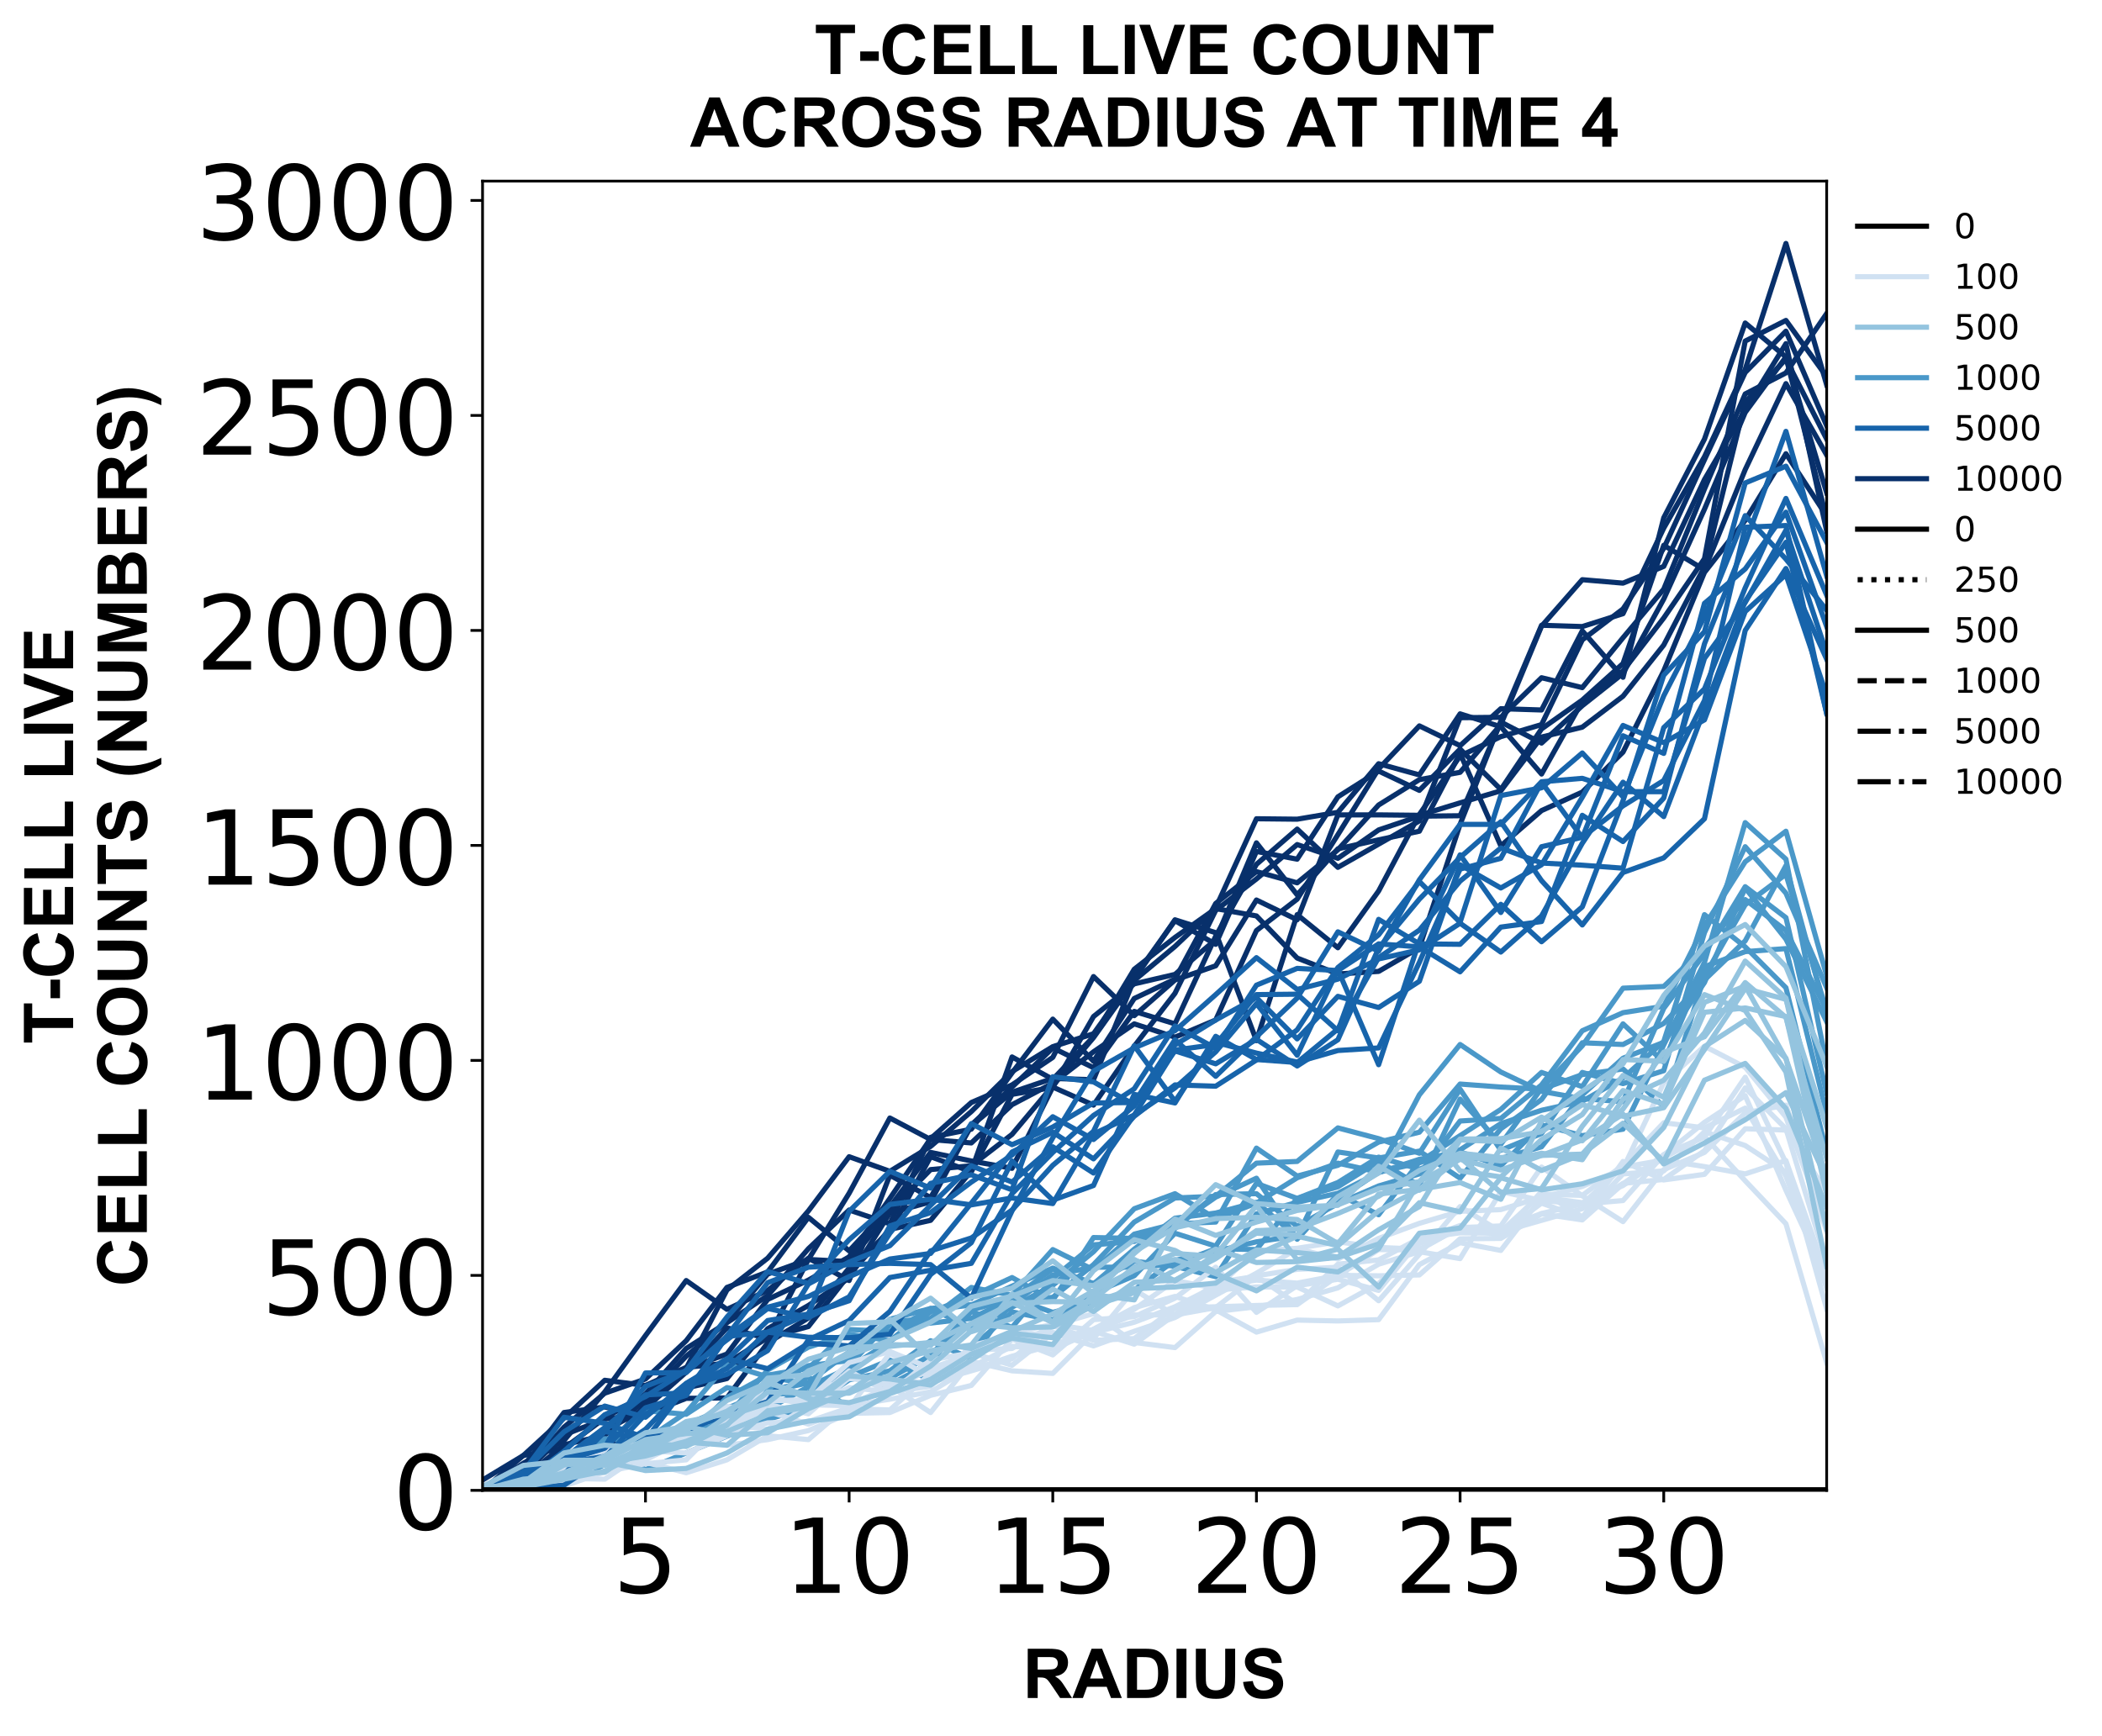 <?xml version="1.0" encoding="utf-8" standalone="no"?>
<!DOCTYPE svg PUBLIC "-//W3C//DTD SVG 1.1//EN"
  "http://www.w3.org/Graphics/SVG/1.1/DTD/svg11.dtd">
<!-- Created with matplotlib (https://matplotlib.org/) -->
<svg height="504.658pt" version="1.1" viewBox="0 0 610.843 504.658" width="610.843pt" xmlns="http://www.w3.org/2000/svg" xmlns:xlink="http://www.w3.org/1999/xlink">
 <defs>
  <style type="text/css">
*{stroke-linecap:butt;stroke-linejoin:round;}
  </style>
 </defs>
 <g id="figure_1">
  <g id="patch_1">
   <path d="M 0 504.658 
L 610.843 504.658 
L 610.843 -0 
L 0 -0 
z
" style="fill:#ffffff;"/>
  </g>
  <g id="axes_1">
   <g id="patch_2">
    <path d="M 140.231 433.161 
L 530.831 433.161 
L 530.831 52.641 
L 140.231 52.641 
z
" style="fill:#ffffff;"/>
   </g>
   <g id="matplotlib.axis_1">
    <g id="xtick_1">
     <g id="line2d_1">
      <defs>
       <path d="M 0 0 
L 0 3.5 
" id="me3012c68e6" style="stroke:#000000;stroke-width:0.8;"/>
      </defs>
      <g>
       <use style="stroke:#000000;stroke-width:0.8;" x="187.576" xlink:href="#me3012c68e6" y="433.161"/>
      </g>
     </g>
     <g id="text_1">
      <!-- 5 -->
      <defs>
       <path d="M 10.797 72.906 
L 49.516 72.906 
L 49.516 64.594 
L 19.828 64.594 
L 19.828 46.734 
Q 21.969 47.469 24.109 47.828 
Q 26.266 48.188 28.422 48.188 
Q 40.625 48.188 47.75 41.5 
Q 54.891 34.812 54.891 23.391 
Q 54.891 11.625 47.562 5.094 
Q 40.234 -1.422 26.906 -1.422 
Q 22.312 -1.422 17.547 -0.641 
Q 12.797 0.141 7.719 1.703 
L 7.719 11.625 
Q 12.109 9.234 16.797 8.062 
Q 21.484 6.891 26.703 6.891 
Q 35.156 6.891 40.078 11.328 
Q 45.016 15.766 45.016 23.391 
Q 45.016 31 40.078 35.438 
Q 35.156 39.891 26.703 39.891 
Q 22.75 39.891 18.812 39.016 
Q 14.891 38.141 10.797 36.281 
z
" id="DejaVuSans-53"/>
      </defs>
      <g transform="translate(178.032 462.957)scale(0.3 -0.3)">
       <use xlink:href="#DejaVuSans-53"/>
      </g>
     </g>
    </g>
    <g id="xtick_2">
     <g id="line2d_2">
      <g>
       <use style="stroke:#000000;stroke-width:0.8;" x="246.758" xlink:href="#me3012c68e6" y="433.161"/>
      </g>
     </g>
     <g id="text_2">
      <!-- 10 -->
      <defs>
       <path d="M 12.406 8.297 
L 28.516 8.297 
L 28.516 63.922 
L 10.984 60.406 
L 10.984 69.391 
L 28.422 72.906 
L 38.281 72.906 
L 38.281 8.297 
L 54.391 8.297 
L 54.391 0 
L 12.406 0 
z
" id="DejaVuSans-49"/>
       <path d="M 31.781 66.406 
Q 24.172 66.406 20.328 58.906 
Q 16.5 51.422 16.5 36.375 
Q 16.5 21.391 20.328 13.891 
Q 24.172 6.391 31.781 6.391 
Q 39.453 6.391 43.281 13.891 
Q 47.125 21.391 47.125 36.375 
Q 47.125 51.422 43.281 58.906 
Q 39.453 66.406 31.781 66.406 
z
M 31.781 74.219 
Q 44.047 74.219 50.516 64.516 
Q 56.984 54.828 56.984 36.375 
Q 56.984 17.969 50.516 8.266 
Q 44.047 -1.422 31.781 -1.422 
Q 19.531 -1.422 13.062 8.266 
Q 6.594 17.969 6.594 36.375 
Q 6.594 54.828 13.062 64.516 
Q 19.531 74.219 31.781 74.219 
z
" id="DejaVuSans-48"/>
      </defs>
      <g transform="translate(227.67 462.957)scale(0.3 -0.3)">
       <use xlink:href="#DejaVuSans-49"/>
       <use x="63.623" xlink:href="#DejaVuSans-48"/>
      </g>
     </g>
    </g>
    <g id="xtick_3">
     <g id="line2d_3">
      <g>
       <use style="stroke:#000000;stroke-width:0.8;" x="305.94" xlink:href="#me3012c68e6" y="433.161"/>
      </g>
     </g>
     <g id="text_3">
      <!-- 15 -->
      <g transform="translate(286.852 462.957)scale(0.3 -0.3)">
       <use xlink:href="#DejaVuSans-49"/>
       <use x="63.623" xlink:href="#DejaVuSans-53"/>
      </g>
     </g>
    </g>
    <g id="xtick_4">
     <g id="line2d_4">
      <g>
       <use style="stroke:#000000;stroke-width:0.8;" x="365.122" xlink:href="#me3012c68e6" y="433.161"/>
      </g>
     </g>
     <g id="text_4">
      <!-- 20 -->
      <defs>
       <path d="M 19.188 8.297 
L 53.609 8.297 
L 53.609 0 
L 7.328 0 
L 7.328 8.297 
Q 12.938 14.109 22.625 23.891 
Q 32.328 33.688 34.812 36.531 
Q 39.547 41.844 41.422 45.531 
Q 43.312 49.219 43.312 52.781 
Q 43.312 58.594 39.234 62.25 
Q 35.156 65.922 28.609 65.922 
Q 23.969 65.922 18.812 64.312 
Q 13.672 62.703 7.812 59.422 
L 7.812 69.391 
Q 13.766 71.781 18.938 73 
Q 24.125 74.219 28.422 74.219 
Q 39.75 74.219 46.484 68.547 
Q 53.219 62.891 53.219 53.422 
Q 53.219 48.922 51.531 44.891 
Q 49.859 40.875 45.406 35.406 
Q 44.188 33.984 37.641 27.219 
Q 31.109 20.453 19.188 8.297 
z
" id="DejaVuSans-50"/>
      </defs>
      <g transform="translate(346.034 462.957)scale(0.3 -0.3)">
       <use xlink:href="#DejaVuSans-50"/>
       <use x="63.623" xlink:href="#DejaVuSans-48"/>
      </g>
     </g>
    </g>
    <g id="xtick_5">
     <g id="line2d_5">
      <g>
       <use style="stroke:#000000;stroke-width:0.8;" x="424.303" xlink:href="#me3012c68e6" y="433.161"/>
      </g>
     </g>
     <g id="text_5">
      <!-- 25 -->
      <g transform="translate(405.216 462.957)scale(0.3 -0.3)">
       <use xlink:href="#DejaVuSans-50"/>
       <use x="63.623" xlink:href="#DejaVuSans-53"/>
      </g>
     </g>
    </g>
    <g id="xtick_6">
     <g id="line2d_6">
      <g>
       <use style="stroke:#000000;stroke-width:0.8;" x="483.485" xlink:href="#me3012c68e6" y="433.161"/>
      </g>
     </g>
     <g id="text_6">
      <!-- 30 -->
      <defs>
       <path d="M 40.578 39.312 
Q 47.656 37.797 51.625 33 
Q 55.609 28.219 55.609 21.188 
Q 55.609 10.406 48.188 4.484 
Q 40.766 -1.422 27.094 -1.422 
Q 22.516 -1.422 17.656 -0.516 
Q 12.797 0.391 7.625 2.203 
L 7.625 11.719 
Q 11.719 9.328 16.594 8.109 
Q 21.484 6.891 26.812 6.891 
Q 36.078 6.891 40.938 10.547 
Q 45.797 14.203 45.797 21.188 
Q 45.797 27.641 41.281 31.266 
Q 36.766 34.906 28.719 34.906 
L 20.219 34.906 
L 20.219 43.016 
L 29.109 43.016 
Q 36.375 43.016 40.234 45.922 
Q 44.094 48.828 44.094 54.297 
Q 44.094 59.906 40.109 62.906 
Q 36.141 65.922 28.719 65.922 
Q 24.656 65.922 20.016 65.031 
Q 15.375 64.156 9.812 62.312 
L 9.812 71.094 
Q 15.438 72.656 20.344 73.438 
Q 25.25 74.219 29.594 74.219 
Q 40.828 74.219 47.359 69.109 
Q 53.906 64.016 53.906 55.328 
Q 53.906 49.266 50.438 45.094 
Q 46.969 40.922 40.578 39.312 
z
" id="DejaVuSans-51"/>
      </defs>
      <g transform="translate(464.398 462.957)scale(0.3 -0.3)">
       <use xlink:href="#DejaVuSans-51"/>
       <use x="63.623" xlink:href="#DejaVuSans-48"/>
      </g>
     </g>
    </g>
    <g id="text_7">
     <!-- RADIUS -->
     <defs>
      <path d="M 7.328 0 
L 7.328 71.578 
L 37.75 71.578 
Q 49.219 71.578 54.422 69.641 
Q 59.625 67.719 62.75 62.781 
Q 65.875 57.859 65.875 51.516 
Q 65.875 43.453 61.125 38.203 
Q 56.391 32.953 46.969 31.594 
Q 51.656 28.859 54.703 25.578 
Q 57.766 22.312 62.938 13.969 
L 71.688 0 
L 54.391 0 
L 43.953 15.578 
Q 38.375 23.922 36.328 26.094 
Q 34.281 28.266 31.984 29.078 
Q 29.688 29.891 24.703 29.891 
L 21.781 29.891 
L 21.781 0 
z
M 21.781 41.312 
L 32.469 41.312 
Q 42.875 41.312 45.453 42.188 
Q 48.047 43.062 49.516 45.203 
Q 50.984 47.359 50.984 50.594 
Q 50.984 54.203 49.047 56.422 
Q 47.125 58.641 43.609 59.234 
Q 41.844 59.469 33.062 59.469 
L 21.781 59.469 
z
" id="Arial-BoldMT-82"/>
      <path d="M 71.828 0 
L 56.109 0 
L 49.859 16.266 
L 21.234 16.266 
L 15.328 0 
L 0 0 
L 27.875 71.578 
L 43.172 71.578 
z
M 45.219 28.328 
L 35.359 54.891 
L 25.688 28.328 
z
" id="Arial-BoldMT-65"/>
      <path d="M 7.234 71.578 
L 33.641 71.578 
Q 42.578 71.578 47.266 70.219 
Q 53.562 68.359 58.047 63.625 
Q 62.547 58.891 64.891 52.031 
Q 67.234 45.172 67.234 35.109 
Q 67.234 26.266 65.047 19.875 
Q 62.359 12.062 57.375 7.234 
Q 53.609 3.562 47.219 1.516 
Q 42.438 0 34.422 0 
L 7.234 0 
z
M 21.688 59.469 
L 21.688 12.062 
L 32.469 12.062 
Q 38.531 12.062 41.219 12.75 
Q 44.734 13.625 47.047 15.719 
Q 49.359 17.828 50.828 22.625 
Q 52.297 27.438 52.297 35.75 
Q 52.297 44.047 50.828 48.484 
Q 49.359 52.938 46.719 55.422 
Q 44.094 57.906 40.047 58.797 
Q 37.016 59.469 28.172 59.469 
z
" id="Arial-BoldMT-68"/>
      <path d="M 6.844 0 
L 6.844 71.578 
L 21.297 71.578 
L 21.297 0 
z
" id="Arial-BoldMT-73"/>
      <path d="M 7.172 71.578 
L 21.625 71.578 
L 21.625 32.812 
Q 21.625 23.578 22.172 20.844 
Q 23.094 16.453 26.578 13.797 
Q 30.078 11.141 36.141 11.141 
Q 42.281 11.141 45.406 13.641 
Q 48.531 16.156 49.172 19.812 
Q 49.812 23.484 49.812 31.984 
L 49.812 71.578 
L 64.266 71.578 
L 64.266 33.984 
Q 64.266 21.094 63.094 15.766 
Q 61.922 10.453 58.766 6.781 
Q 55.609 3.125 50.328 0.953 
Q 45.062 -1.219 36.578 -1.219 
Q 26.312 -1.219 21.016 1.141 
Q 15.719 3.516 12.641 7.297 
Q 9.578 11.078 8.594 15.234 
Q 7.172 21.391 7.172 33.406 
z
" id="Arial-BoldMT-85"/>
      <path d="M 3.609 23.297 
L 17.672 24.656 
Q 18.953 17.578 22.828 14.25 
Q 26.703 10.938 33.297 10.938 
Q 40.281 10.938 43.812 13.891 
Q 47.359 16.844 47.359 20.797 
Q 47.359 23.344 45.875 25.125 
Q 44.391 26.906 40.672 28.219 
Q 38.141 29.109 29.109 31.344 
Q 17.484 34.234 12.797 38.422 
Q 6.203 44.344 6.203 52.828 
Q 6.203 58.297 9.297 63.062 
Q 12.406 67.828 18.234 70.312 
Q 24.078 72.797 32.328 72.797 
Q 45.797 72.797 52.609 66.891 
Q 59.422 60.984 59.766 51.125 
L 45.312 50.484 
Q 44.391 56 41.328 58.422 
Q 38.281 60.844 32.172 60.844 
Q 25.875 60.844 22.312 58.25 
Q 20.016 56.594 20.016 53.812 
Q 20.016 51.266 22.172 49.469 
Q 24.906 47.172 35.453 44.672 
Q 46 42.188 51.047 39.516 
Q 56.109 36.859 58.953 32.25 
Q 61.812 27.641 61.812 20.844 
Q 61.812 14.703 58.391 9.328 
Q 54.984 3.953 48.734 1.344 
Q 42.484 -1.266 33.156 -1.266 
Q 19.578 -1.266 12.297 5 
Q 5.031 11.281 3.609 23.297 
z
" id="Arial-BoldMT-83"/>
     </defs>
     <g transform="translate(297.195 493.511)scale(0.2 -0.2)">
      <use xlink:href="#Arial-BoldMT-82"/>
      <use x="72.217" xlink:href="#Arial-BoldMT-65"/>
      <use x="144.434" xlink:href="#Arial-BoldMT-68"/>
      <use x="216.65" xlink:href="#Arial-BoldMT-73"/>
      <use x="244.434" xlink:href="#Arial-BoldMT-85"/>
      <use x="316.65" xlink:href="#Arial-BoldMT-83"/>
     </g>
    </g>
   </g>
   <g id="matplotlib.axis_2">
    <g id="ytick_1">
     <g id="line2d_7">
      <defs>
       <path d="M 0 0 
L -3.5 0 
" id="m5144f4f58f" style="stroke:#000000;stroke-width:0.8;"/>
      </defs>
      <g>
       <use style="stroke:#000000;stroke-width:0.8;" x="140.231" xlink:href="#m5144f4f58f" y="433.161"/>
      </g>
     </g>
     <g id="text_8">
      <!-- 0 -->
      <g transform="translate(114.143 444.559)scale(0.3 -0.3)">
       <use xlink:href="#DejaVuSans-48"/>
      </g>
     </g>
    </g>
    <g id="ytick_2">
     <g id="line2d_8">
      <g>
       <use style="stroke:#000000;stroke-width:0.8;" x="140.231" xlink:href="#m5144f4f58f" y="370.678"/>
      </g>
     </g>
     <g id="text_9">
      <!-- 500 -->
      <g transform="translate(75.968 382.076)scale(0.3 -0.3)">
       <use xlink:href="#DejaVuSans-53"/>
       <use x="63.623" xlink:href="#DejaVuSans-48"/>
       <use x="127.246" xlink:href="#DejaVuSans-48"/>
      </g>
     </g>
    </g>
    <g id="ytick_3">
     <g id="line2d_9">
      <g>
       <use style="stroke:#000000;stroke-width:0.8;" x="140.231" xlink:href="#m5144f4f58f" y="308.196"/>
      </g>
     </g>
     <g id="text_10">
      <!-- 1000 -->
      <g transform="translate(56.881 319.593)scale(0.3 -0.3)">
       <use xlink:href="#DejaVuSans-49"/>
       <use x="63.623" xlink:href="#DejaVuSans-48"/>
       <use x="127.246" xlink:href="#DejaVuSans-48"/>
       <use x="190.869" xlink:href="#DejaVuSans-48"/>
      </g>
     </g>
    </g>
    <g id="ytick_4">
     <g id="line2d_10">
      <g>
       <use style="stroke:#000000;stroke-width:0.8;" x="140.231" xlink:href="#m5144f4f58f" y="245.713"/>
      </g>
     </g>
     <g id="text_11">
      <!-- 1500 -->
      <g transform="translate(56.881 257.111)scale(0.3 -0.3)">
       <use xlink:href="#DejaVuSans-49"/>
       <use x="63.623" xlink:href="#DejaVuSans-53"/>
       <use x="127.246" xlink:href="#DejaVuSans-48"/>
       <use x="190.869" xlink:href="#DejaVuSans-48"/>
      </g>
     </g>
    </g>
    <g id="ytick_5">
     <g id="line2d_11">
      <g>
       <use style="stroke:#000000;stroke-width:0.8;" x="140.231" xlink:href="#m5144f4f58f" y="183.23"/>
      </g>
     </g>
     <g id="text_12">
      <!-- 2000 -->
      <g transform="translate(56.881 194.628)scale(0.3 -0.3)">
       <use xlink:href="#DejaVuSans-50"/>
       <use x="63.623" xlink:href="#DejaVuSans-48"/>
       <use x="127.246" xlink:href="#DejaVuSans-48"/>
       <use x="190.869" xlink:href="#DejaVuSans-48"/>
      </g>
     </g>
    </g>
    <g id="ytick_6">
     <g id="line2d_12">
      <g>
       <use style="stroke:#000000;stroke-width:0.8;" x="140.231" xlink:href="#m5144f4f58f" y="120.747"/>
      </g>
     </g>
     <g id="text_13">
      <!-- 2500 -->
      <g transform="translate(56.881 132.145)scale(0.3 -0.3)">
       <use xlink:href="#DejaVuSans-50"/>
       <use x="63.623" xlink:href="#DejaVuSans-53"/>
       <use x="127.246" xlink:href="#DejaVuSans-48"/>
       <use x="190.869" xlink:href="#DejaVuSans-48"/>
      </g>
     </g>
    </g>
    <g id="ytick_7">
     <g id="line2d_13">
      <g>
       <use style="stroke:#000000;stroke-width:0.8;" x="140.231" xlink:href="#m5144f4f58f" y="58.265"/>
      </g>
     </g>
     <g id="text_14">
      <!-- 3000 -->
      <g transform="translate(56.881 69.662)scale(0.3 -0.3)">
       <use xlink:href="#DejaVuSans-51"/>
       <use x="63.623" xlink:href="#DejaVuSans-48"/>
       <use x="127.246" xlink:href="#DejaVuSans-48"/>
       <use x="190.869" xlink:href="#DejaVuSans-48"/>
      </g>
     </g>
    </g>
    <g id="text_15">
     <!-- T-CELL LIVE -->
     <defs>
      <path d="M 23.391 0 
L 23.391 59.469 
L 2.156 59.469 
L 2.156 71.578 
L 59.031 71.578 
L 59.031 59.469 
L 37.844 59.469 
L 37.844 0 
z
" id="Arial-BoldMT-84"/>
      <path d="M 5.609 19.094 
L 5.609 32.812 
L 32.562 32.812 
L 32.562 19.094 
z
" id="Arial-BoldMT-45"/>
      <path d="M 53.078 26.312 
L 67.094 21.875 
Q 63.875 10.156 56.375 4.469 
Q 48.875 -1.219 37.359 -1.219 
Q 23.094 -1.219 13.906 8.516 
Q 4.734 18.266 4.734 35.156 
Q 4.734 53.031 13.953 62.906 
Q 23.188 72.797 38.234 72.797 
Q 51.375 72.797 59.578 65.047 
Q 64.453 60.453 66.891 51.859 
L 52.594 48.438 
Q 51.312 54 47.281 57.219 
Q 43.266 60.453 37.5 60.453 
Q 29.547 60.453 24.578 54.734 
Q 19.625 49.031 19.625 36.234 
Q 19.625 22.656 24.5 16.891 
Q 29.391 11.141 37.203 11.141 
Q 42.969 11.141 47.109 14.797 
Q 51.266 18.453 53.078 26.312 
z
" id="Arial-BoldMT-67"/>
      <path d="M 7.281 0 
L 7.281 71.578 
L 60.359 71.578 
L 60.359 59.469 
L 21.734 59.469 
L 21.734 43.609 
L 57.672 43.609 
L 57.672 31.547 
L 21.734 31.547 
L 21.734 12.062 
L 61.719 12.062 
L 61.719 0 
z
" id="Arial-BoldMT-69"/>
      <path d="M 7.672 0 
L 7.672 71 
L 22.125 71 
L 22.125 12.062 
L 58.062 12.062 
L 58.062 0 
z
" id="Arial-BoldMT-76"/>
      <path id="Arial-BoldMT-32"/>
      <path d="M 25.531 0 
L -0.047 71.578 
L 15.625 71.578 
L 33.734 18.609 
L 51.266 71.578 
L 66.609 71.578 
L 40.969 0 
z
" id="Arial-BoldMT-86"/>
     </defs>
     <g transform="translate(21.253 303.442)rotate(-90)scale(0.2 -0.2)">
      <use xlink:href="#Arial-BoldMT-84"/>
      <use x="61.006" xlink:href="#Arial-BoldMT-45"/>
      <use x="94.307" xlink:href="#Arial-BoldMT-67"/>
      <use x="166.523" xlink:href="#Arial-BoldMT-69"/>
      <use x="233.223" xlink:href="#Arial-BoldMT-76"/>
      <use x="294.307" xlink:href="#Arial-BoldMT-76"/>
      <use x="355.375" xlink:href="#Arial-BoldMT-32"/>
      <use x="383.158" xlink:href="#Arial-BoldMT-76"/>
      <use x="444.242" xlink:href="#Arial-BoldMT-73"/>
      <use x="472.025" xlink:href="#Arial-BoldMT-86"/>
      <use x="538.725" xlink:href="#Arial-BoldMT-69"/>
     </g>
     <!-- CELL COUNTS (NUMBERS) -->
     <defs>
      <path d="M 4.344 35.359 
Q 4.344 46.297 7.625 53.719 
Q 10.062 59.188 14.281 63.531 
Q 18.5 67.875 23.531 69.969 
Q 30.219 72.797 38.969 72.797 
Q 54.781 72.797 64.281 62.984 
Q 73.781 53.172 73.781 35.688 
Q 73.781 18.359 64.359 8.562 
Q 54.938 -1.219 39.156 -1.219 
Q 23.188 -1.219 13.766 8.516 
Q 4.344 18.266 4.344 35.359 
z
M 19.234 35.844 
Q 19.234 23.688 24.844 17.406 
Q 30.469 11.141 39.109 11.141 
Q 47.75 11.141 53.297 17.359 
Q 58.844 23.578 58.844 36.031 
Q 58.844 48.344 53.438 54.391 
Q 48.047 60.453 39.109 60.453 
Q 30.172 60.453 24.703 54.312 
Q 19.234 48.188 19.234 35.844 
z
" id="Arial-BoldMT-79"/>
      <path d="M 7.422 0 
L 7.422 71.578 
L 21.484 71.578 
L 50.781 23.781 
L 50.781 71.578 
L 64.203 71.578 
L 64.203 0 
L 49.703 0 
L 20.844 46.688 
L 20.844 0 
z
" id="Arial-BoldMT-78"/>
      <path d="M 29.938 -21.047 
L 20.516 -21.047 
Q 13.031 -9.766 9.125 2.391 
Q 5.219 14.547 5.219 25.922 
Q 5.219 40.047 10.062 52.641 
Q 14.266 63.578 20.703 72.797 
L 30.078 72.797 
Q 23.391 58.016 20.875 47.625 
Q 18.359 37.25 18.359 25.641 
Q 18.359 17.625 19.844 9.219 
Q 21.344 0.828 23.922 -6.734 
Q 25.641 -11.719 29.938 -21.047 
z
" id="Arial-BoldMT-40"/>
      <path d="M 7.078 0 
L 7.078 71.578 
L 28.719 71.578 
L 41.703 22.75 
L 54.547 71.578 
L 76.219 71.578 
L 76.219 0 
L 62.797 0 
L 62.797 56.344 
L 48.578 0 
L 34.672 0 
L 20.516 56.344 
L 20.516 0 
z
" id="Arial-BoldMT-77"/>
      <path d="M 7.328 71.578 
L 35.938 71.578 
Q 44.438 71.578 48.609 70.875 
Q 52.781 70.172 56.078 67.922 
Q 59.375 65.672 61.562 61.938 
Q 63.766 58.203 63.766 53.562 
Q 63.766 48.531 61.047 44.328 
Q 58.344 40.141 53.719 38.031 
Q 60.25 36.141 63.766 31.547 
Q 67.281 26.953 67.281 20.75 
Q 67.281 15.875 65.016 11.25 
Q 62.75 6.641 58.812 3.875 
Q 54.891 1.125 49.125 0.484 
Q 45.516 0.094 31.688 0 
L 7.328 0 
z
M 21.781 59.672 
L 21.781 43.109 
L 31.25 43.109 
Q 39.703 43.109 41.75 43.359 
Q 45.453 43.797 47.578 45.922 
Q 49.703 48.047 49.703 51.516 
Q 49.703 54.828 47.875 56.906 
Q 46.047 58.984 42.438 59.422 
Q 40.281 59.672 30.078 59.672 
z
M 21.781 31.203 
L 21.781 12.062 
L 35.156 12.062 
Q 42.969 12.062 45.062 12.5 
Q 48.297 13.094 50.312 15.359 
Q 52.344 17.625 52.344 21.438 
Q 52.344 24.656 50.781 26.906 
Q 49.219 29.156 46.266 30.172 
Q 43.312 31.203 33.453 31.203 
z
" id="Arial-BoldMT-66"/>
      <path d="M 3.375 -21.047 
Q 7.422 -12.359 9.078 -7.719 
Q 10.75 -3.078 12.156 2.969 
Q 13.578 9.031 14.25 14.469 
Q 14.938 19.922 14.938 25.641 
Q 14.938 37.25 12.453 47.625 
Q 9.969 58.016 3.266 72.797 
L 12.594 72.797 
Q 19.969 62.312 24.047 50.531 
Q 28.125 38.766 28.125 26.656 
Q 28.125 16.453 24.906 4.781 
Q 21.234 -8.297 12.844 -21.047 
z
" id="Arial-BoldMT-41"/>
     </defs>
     <g transform="translate(42.671 374.003)rotate(-90)scale(0.2 -0.2)">
      <use xlink:href="#Arial-BoldMT-67"/>
      <use x="72.217" xlink:href="#Arial-BoldMT-69"/>
      <use x="138.916" xlink:href="#Arial-BoldMT-76"/>
      <use x="200" xlink:href="#Arial-BoldMT-76"/>
      <use x="261.068" xlink:href="#Arial-BoldMT-32"/>
      <use x="288.852" xlink:href="#Arial-BoldMT-67"/>
      <use x="361.068" xlink:href="#Arial-BoldMT-79"/>
      <use x="438.852" xlink:href="#Arial-BoldMT-85"/>
      <use x="511.068" xlink:href="#Arial-BoldMT-78"/>
      <use x="583.285" xlink:href="#Arial-BoldMT-84"/>
      <use x="644.369" xlink:href="#Arial-BoldMT-83"/>
      <use x="711.068" xlink:href="#Arial-BoldMT-32"/>
      <use x="738.852" xlink:href="#Arial-BoldMT-40"/>
      <use x="772.152" xlink:href="#Arial-BoldMT-78"/>
      <use x="844.369" xlink:href="#Arial-BoldMT-85"/>
      <use x="916.586" xlink:href="#Arial-BoldMT-77"/>
      <use x="999.887" xlink:href="#Arial-BoldMT-66"/>
      <use x="1072.104" xlink:href="#Arial-BoldMT-69"/>
      <use x="1138.803" xlink:href="#Arial-BoldMT-82"/>
      <use x="1211.02" xlink:href="#Arial-BoldMT-83"/>
      <use x="1277.719" xlink:href="#Arial-BoldMT-41"/>
     </g>
    </g>
   </g>
   <g id="line2d_14">
    <path clip-path="url(#pd1550c12a9)" d="M 140.231 433.161 
L 152.067 431.287 
L 163.903 423.289 
L 175.74 420.415 
L 187.576 409.293 
L 199.412 398.796 
L 211.249 385.924 
L 223.085 389.048 
L 234.922 366.055 
L 246.758 366.68 
L 258.594 352.059 
L 270.431 339.937 
L 282.267 338.812 
L 294.103 329.69 
L 305.94 315.569 
L 317.776 301.573 
L 329.612 284.952 
L 341.449 275.08 
L 353.285 263.833 
L 365.122 237.965 
L 376.958 238.09 
L 388.794 236.091 
L 400.631 221.97 
L 412.467 225.219 
L 424.303 207.474 
L 436.14 211.222 
L 447.976 224.969 
L 459.812 203.85 
L 471.649 194.977 
L 483.485 179.606 
L 495.322 162.361 
L 507.158 99.128 
L 518.994 93.13 
L 530.831 109.501 
" style="fill:none;stroke:#08306b;stroke-linecap:square;stroke-width:1.5;"/>
   </g>
   <g id="line2d_15">
    <path clip-path="url(#pd1550c12a9)" d="M 140.231 433.161 
L 152.067 428.038 
L 163.903 424.914 
L 175.74 415.791 
L 187.576 409.418 
L 199.412 397.796 
L 211.249 393.547 
L 223.085 377.677 
L 234.922 372.053 
L 246.758 365.305 
L 258.594 348.31 
L 270.431 330.939 
L 282.267 320.442 
L 294.103 315.319 
L 305.94 307.321 
L 317.776 283.827 
L 329.612 295.199 
L 341.449 284.827 
L 353.285 280.703 
L 365.122 261.584 
L 376.958 267.332 
L 388.794 236.84 
L 400.631 236.84 
L 412.467 236.965 
L 424.303 233.341 
L 436.14 229.842 
L 447.976 214.222 
L 459.812 211.347 
L 471.649 202.35 
L 483.485 187.479 
L 495.322 164.735 
L 507.158 116.874 
L 518.994 104.377 
L 530.831 127.621 
" style="fill:none;stroke:#08306b;stroke-linecap:square;stroke-width:1.5;"/>
   </g>
   <g id="line2d_16">
    <path clip-path="url(#pd1550c12a9)" d="M 140.231 433.161 
L 152.067 423.039 
L 163.903 420.915 
L 175.74 412.167 
L 187.576 405.169 
L 199.412 391.923 
L 211.249 384.425 
L 223.085 376.552 
L 234.922 362.931 
L 246.758 351.684 
L 258.594 355.683 
L 270.431 330.565 
L 282.267 328.19 
L 294.103 311.82 
L 305.94 296.199 
L 317.776 308.446 
L 329.612 290.201 
L 341.449 284.577 
L 353.285 262.583 
L 365.122 253.336 
L 376.958 256.585 
L 388.794 246.963 
L 400.631 233.966 
L 412.467 226.593 
L 424.303 224.469 
L 436.14 210.598 
L 447.976 181.981 
L 459.812 168.484 
L 471.649 169.484 
L 483.485 164.61 
L 495.322 139.367 
L 507.158 119.123 
L 518.994 99.878 
L 530.831 154.363 
" style="fill:none;stroke:#08306b;stroke-linecap:square;stroke-width:1.5;"/>
   </g>
   <g id="line2d_17">
    <path clip-path="url(#pd1550c12a9)" d="M 140.231 433.161 
L 152.067 425.288 
L 163.903 418.665 
L 175.74 404.544 
L 187.576 388.174 
L 199.412 372.178 
L 211.249 380.551 
L 223.085 375.052 
L 234.922 365.68 
L 246.758 372.178 
L 258.594 341.562 
L 270.431 348.06 
L 282.267 327.19 
L 294.103 317.443 
L 305.94 313.444 
L 317.776 313.819 
L 329.612 284.577 
L 341.449 267.332 
L 353.285 271.081 
L 365.122 302.447 
L 376.958 265.832 
L 388.794 275.455 
L 400.631 258.959 
L 412.467 236.715 
L 424.303 219.72 
L 436.14 214.097 
L 447.976 210.598 
L 459.812 185.979 
L 471.649 176.982 
L 483.485 159.362 
L 495.322 133.619 
L 507.158 108.251 
L 518.994 96.254 
L 530.831 123.747 
" style="fill:none;stroke:#08306b;stroke-linecap:square;stroke-width:1.5;"/>
   </g>
   <g id="line2d_18">
    <path clip-path="url(#pd1550c12a9)" d="M 140.231 430.162 
L 152.067 423.039 
L 163.903 412.167 
L 175.74 401.17 
L 187.576 402.67 
L 199.412 397.421 
L 211.249 396.171 
L 223.085 388.798 
L 234.922 385.549 
L 246.758 370.429 
L 258.594 357.307 
L 270.431 354.683 
L 282.267 340.312 
L 294.103 307.196 
L 305.94 313.694 
L 317.776 301.323 
L 329.612 281.703 
L 341.449 272.456 
L 353.285 264.083 
L 365.122 266.207 
L 376.958 278.454 
L 388.794 283.078 
L 400.631 282.328 
L 412.467 275.455 
L 424.303 239.59 
L 436.14 209.598 
L 447.976 181.731 
L 459.812 182.106 
L 471.649 178.357 
L 483.485 153.488 
L 495.322 132.744 
L 507.158 107.376 
L 518.994 70.761 
L 530.831 111.875 
" style="fill:none;stroke:#08306b;stroke-linecap:square;stroke-width:1.5;"/>
   </g>
   <g id="line2d_19">
    <path clip-path="url(#pd1550c12a9)" d="M 140.231 433.161 
L 152.067 428.413 
L 163.903 417.041 
L 175.74 412.417 
L 187.576 411.042 
L 199.412 406.419 
L 211.249 406.294 
L 223.085 390.298 
L 234.922 383.05 
L 246.758 368.554 
L 258.594 358.057 
L 270.431 336.188 
L 282.267 340.562 
L 294.103 318.068 
L 305.94 316.069 
L 317.776 295.449 
L 329.612 285.952 
L 341.449 283.203 
L 353.285 273.08 
L 365.122 244.963 
L 376.958 260.084 
L 388.794 246.713 
L 400.631 244.088 
L 412.467 241.589 
L 424.303 218.97 
L 436.14 245.838 
L 447.976 235.591 
L 459.812 230.217 
L 471.649 218.595 
L 483.485 194.977 
L 495.322 166.36 
L 507.158 151.239 
L 518.994 131.869 
L 530.831 149.989 
" style="fill:none;stroke:#08306b;stroke-linecap:square;stroke-width:1.5;"/>
   </g>
   <g id="line2d_20">
    <path clip-path="url(#pd1550c12a9)" d="M 140.231 433.161 
L 152.067 432.162 
L 163.903 429.912 
L 175.74 421.789 
L 187.576 408.043 
L 199.412 397.671 
L 211.249 374.927 
L 223.085 365.68 
L 234.922 351.934 
L 246.758 336.188 
L 258.594 340.437 
L 270.431 333.189 
L 282.267 323.067 
L 294.103 311.445 
L 305.94 304.197 
L 317.776 300.448 
L 329.612 283.952 
L 341.449 267.582 
L 353.285 274.455 
L 365.122 247.462 
L 376.958 249.712 
L 388.794 231.592 
L 400.631 224.094 
L 412.467 229.717 
L 424.303 217.721 
L 436.14 229.467 
L 447.976 211.847 
L 459.812 203.475 
L 471.649 192.853 
L 483.485 158.487 
L 495.322 165.61 
L 507.158 136.493 
L 518.994 111.5 
L 530.831 132.244 
" style="fill:none;stroke:#08306b;stroke-linecap:square;stroke-width:1.5;"/>
   </g>
   <g id="line2d_21">
    <path clip-path="url(#pd1550c12a9)" d="M 140.231 432.162 
L 152.067 428.038 
L 163.903 414.791 
L 175.74 404.919 
L 187.576 400.795 
L 199.412 389.673 
L 211.249 374.178 
L 223.085 369.679 
L 234.922 353.808 
L 246.758 363.555 
L 258.594 350.809 
L 270.431 334.938 
L 282.267 337.438 
L 294.103 339.562 
L 305.94 315.944 
L 317.776 321.192 
L 329.612 304.072 
L 341.449 288.701 
L 353.285 264.583 
L 365.122 255.46 
L 376.958 245.463 
L 388.794 249.462 
L 400.631 241.214 
L 412.467 237.215 
L 424.303 237.09 
L 436.14 209.848 
L 447.976 215.971 
L 459.812 205.099 
L 471.649 195.727 
L 483.485 174.108 
L 495.322 147.99 
L 507.158 119.873 
L 518.994 103.752 
L 530.831 143.241 
" style="fill:none;stroke:#08306b;stroke-linecap:square;stroke-width:1.5;"/>
   </g>
   <g id="line2d_22">
    <path clip-path="url(#pd1550c12a9)" d="M 140.231 433.161 
L 152.067 426.288 
L 163.903 410.542 
L 175.74 408.918 
L 187.576 411.542 
L 199.412 403.419 
L 211.249 400.67 
L 223.085 386.174 
L 234.922 379.426 
L 246.758 371.428 
L 258.594 352.558 
L 270.431 349.309 
L 282.267 326.941 
L 294.103 315.944 
L 305.94 304.572 
L 317.776 310.32 
L 329.612 293.95 
L 341.449 297.574 
L 353.285 272.081 
L 365.122 251.211 
L 376.958 240.964 
L 388.794 252.086 
L 400.631 245.338 
L 412.467 238.59 
L 424.303 208.598 
L 436.14 208.473 
L 447.976 196.976 
L 459.812 199.851 
L 471.649 185.355 
L 483.485 171.234 
L 495.322 142.117 
L 507.158 114.499 
L 518.994 108.376 
L 530.831 91.131 
" style="fill:none;stroke:#08306b;stroke-linecap:square;stroke-width:1.5;"/>
   </g>
   <g id="line2d_23">
    <path clip-path="url(#pd1550c12a9)" d="M 140.231 433.161 
L 152.067 429.662 
L 163.903 419.915 
L 175.74 417.166 
L 187.576 406.669 
L 199.412 394.172 
L 211.249 384.3 
L 223.085 370.304 
L 234.922 366.055 
L 246.758 346.81 
L 258.594 324.941 
L 270.431 331.189 
L 282.267 332.189 
L 294.103 321.067 
L 305.94 314.819 
L 317.776 305.696 
L 329.612 297.574 
L 341.449 301.448 
L 353.285 296.449 
L 365.122 270.456 
L 376.958 261.334 
L 388.794 242.589 
L 400.631 223.469 
L 412.467 210.973 
L 424.303 216.721 
L 436.14 205.974 
L 447.976 206.349 
L 459.812 183.355 
L 471.649 196.851 
L 483.485 150.489 
L 495.322 127.621 
L 507.158 93.88 
L 518.994 103.752 
L 530.831 150.739 
" style="fill:none;stroke:#08306b;stroke-linecap:square;stroke-width:1.5;"/>
   </g>
   <g id="line2d_24">
    <path clip-path="url(#pd1550c12a9)" d="M 140.231 432.411 
L 152.067 431.287 
L 163.903 427.913 
L 175.74 422.414 
L 187.576 418.665 
L 199.412 414.291 
L 211.249 409.293 
L 223.085 404.419 
L 234.922 401.92 
L 246.758 400.17 
L 258.594 395.297 
L 270.431 401.17 
L 282.267 391.798 
L 294.103 381.301 
L 305.94 383.675 
L 317.776 375.802 
L 329.612 370.803 
L 341.449 358.432 
L 353.285 362.181 
L 365.122 343.936 
L 376.958 348.31 
L 388.794 343.686 
L 400.631 336.313 
L 412.467 339.812 
L 424.303 335.563 
L 436.14 336.688 
L 447.976 333.314 
L 459.812 318.193 
L 471.649 307.571 
L 483.485 302.947 
L 495.322 285.577 
L 507.158 258.085 
L 518.994 272.955 
L 530.831 296.949 
" style="fill:none;stroke:#4a98c9;stroke-linecap:square;stroke-width:1.5;"/>
   </g>
   <g id="line2d_25">
    <path clip-path="url(#pd1550c12a9)" d="M 140.231 433.161 
L 152.067 431.162 
L 163.903 429.412 
L 175.74 418.165 
L 187.576 418.54 
L 199.412 410.542 
L 211.249 396.546 
L 223.085 400.17 
L 234.922 402.295 
L 246.758 399.92 
L 258.594 400.545 
L 270.431 393.922 
L 282.267 381.176 
L 294.103 385.799 
L 305.94 371.553 
L 317.776 361.806 
L 329.612 360.806 
L 341.449 357.057 
L 353.285 347.185 
L 365.122 346.935 
L 376.958 356.432 
L 388.794 349.809 
L 400.631 344.686 
L 412.467 341.187 
L 424.303 325.816 
L 436.14 325.066 
L 447.976 315.319 
L 459.812 299.573 
L 471.649 294.325 
L 483.485 292.45 
L 495.322 269.082 
L 507.158 250.462 
L 518.994 241.589 
L 530.831 283.578 
" style="fill:none;stroke:#4a98c9;stroke-linecap:square;stroke-width:1.5;"/>
   </g>
   <g id="line2d_26">
    <path clip-path="url(#pd1550c12a9)" d="M 140.231 433.161 
L 152.067 430.662 
L 163.903 428.787 
L 175.74 424.414 
L 187.576 419.665 
L 199.412 418.79 
L 211.249 412.042 
L 223.085 404.044 
L 234.922 401.795 
L 246.758 392.922 
L 258.594 385.174 
L 270.431 384.55 
L 282.267 383.175 
L 294.103 377.427 
L 305.94 368.804 
L 317.776 373.053 
L 329.612 366.555 
L 341.449 368.054 
L 353.285 371.053 
L 365.122 352.808 
L 376.958 349.434 
L 388.794 346.81 
L 400.631 340.812 
L 412.467 336.938 
L 424.303 334.813 
L 436.14 338.812 
L 447.976 326.941 
L 459.812 330.065 
L 471.649 328.19 
L 483.485 303.697 
L 495.322 279.704 
L 507.158 239.09 
L 518.994 249.712 
L 530.831 309.57 
" style="fill:none;stroke:#4a98c9;stroke-linecap:square;stroke-width:1.5;"/>
   </g>
   <g id="line2d_27">
    <path clip-path="url(#pd1550c12a9)" d="M 140.231 432.661 
L 152.067 431.037 
L 163.903 426.288 
L 175.74 419.54 
L 187.576 410.043 
L 199.412 411.042 
L 211.249 403.294 
L 223.085 405.669 
L 234.922 400.17 
L 246.758 409.418 
L 258.594 402.42 
L 270.431 396.171 
L 282.267 380.801 
L 294.103 377.302 
L 305.94 381.426 
L 317.776 378.426 
L 329.612 374.927 
L 341.449 366.305 
L 353.285 363.68 
L 365.122 360.931 
L 376.958 359.182 
L 388.794 348.56 
L 400.631 340.687 
L 412.467 318.193 
L 424.303 303.572 
L 436.14 311.57 
L 447.976 317.193 
L 459.812 319.318 
L 471.649 320.192 
L 483.485 293.075 
L 495.322 277.204 
L 507.158 257.71 
L 518.994 266.707 
L 530.831 317.693 
" style="fill:none;stroke:#4a98c9;stroke-linecap:square;stroke-width:1.5;"/>
   </g>
   <g id="line2d_28">
    <path clip-path="url(#pd1550c12a9)" d="M 140.231 432.162 
L 152.067 430.162 
L 163.903 424.164 
L 175.74 422.664 
L 187.576 420.79 
L 199.412 414.042 
L 211.249 409.043 
L 223.085 409.543 
L 234.922 403.045 
L 246.758 397.546 
L 258.594 389.923 
L 270.431 381.301 
L 282.267 376.802 
L 294.103 371.303 
L 305.94 377.926 
L 317.776 359.682 
L 329.612 359.931 
L 341.449 356.182 
L 353.285 347.935 
L 365.122 342.436 
L 376.958 360.181 
L 388.794 347.06 
L 400.631 353.058 
L 412.467 337.688 
L 424.303 330.065 
L 436.14 322.442 
L 447.976 311.695 
L 459.812 315.819 
L 471.649 297.574 
L 483.485 308.696 
L 495.322 280.953 
L 507.158 276.579 
L 518.994 275.705 
L 530.831 323.691 
" style="fill:none;stroke:#4a98c9;stroke-linecap:square;stroke-width:1.5;"/>
   </g>
   <g id="line2d_29">
    <path clip-path="url(#pd1550c12a9)" d="M 140.231 433.161 
L 152.067 432.661 
L 163.903 425.538 
L 175.74 419.79 
L 187.576 427.163 
L 199.412 422.289 
L 211.249 417.416 
L 223.085 412.542 
L 234.922 409.043 
L 246.758 401.045 
L 258.594 398.421 
L 270.431 389.673 
L 282.267 394.922 
L 294.103 378.301 
L 305.94 377.052 
L 317.776 367.554 
L 329.612 355.183 
L 341.449 348.185 
L 353.285 347.685 
L 365.122 338.062 
L 376.958 337.563 
L 388.794 327.815 
L 400.631 330.939 
L 412.467 335.188 
L 424.303 316.568 
L 436.14 334.314 
L 447.976 329.44 
L 459.812 311.695 
L 471.649 314.944 
L 483.485 311.195 
L 495.322 271.081 
L 507.158 246.088 
L 518.994 259.584 
L 530.831 287.077 
" style="fill:none;stroke:#4a98c9;stroke-linecap:square;stroke-width:1.5;"/>
   </g>
   <g id="line2d_30">
    <path clip-path="url(#pd1550c12a9)" d="M 140.231 433.161 
L 152.067 432.661 
L 163.903 431.162 
L 175.74 425.663 
L 187.576 422.164 
L 199.412 417.915 
L 211.249 406.169 
L 223.085 399.67 
L 234.922 397.671 
L 246.758 386.424 
L 258.594 386.924 
L 270.431 380.676 
L 282.267 379.301 
L 294.103 373.803 
L 305.94 368.554 
L 317.776 373.178 
L 329.612 363.056 
L 341.449 354.058 
L 353.285 352.558 
L 365.122 349.434 
L 376.958 359.557 
L 388.794 334.813 
L 400.631 336.563 
L 412.467 334.563 
L 424.303 342.436 
L 436.14 328.065 
L 447.976 319.568 
L 459.812 303.072 
L 471.649 303.572 
L 483.485 297.449 
L 495.322 284.827 
L 507.158 273.455 
L 518.994 251.586 
L 530.831 295.074 
" style="fill:none;stroke:#4a98c9;stroke-linecap:square;stroke-width:1.5;"/>
   </g>
   <g id="line2d_31">
    <path clip-path="url(#pd1550c12a9)" d="M 140.231 432.786 
L 152.067 429.412 
L 163.903 426.913 
L 175.74 420.915 
L 187.576 418.415 
L 199.412 416.416 
L 211.249 413.417 
L 223.085 403.294 
L 234.922 396.921 
L 246.758 395.422 
L 258.594 383.425 
L 270.431 380.301 
L 282.267 385.924 
L 294.103 379.926 
L 305.94 373.553 
L 317.776 363.805 
L 329.612 351.309 
L 341.449 346.935 
L 353.285 354.183 
L 365.122 349.684 
L 376.958 342.311 
L 388.794 338.062 
L 400.631 340.687 
L 412.467 337.938 
L 424.303 334.189 
L 436.14 326.566 
L 447.976 322.692 
L 459.812 320.067 
L 471.649 313.319 
L 483.485 302.697 
L 495.322 265.832 
L 507.158 275.205 
L 518.994 287.077 
L 530.831 334.938 
" style="fill:none;stroke:#4a98c9;stroke-linecap:square;stroke-width:1.5;"/>
   </g>
   <g id="line2d_32">
    <path clip-path="url(#pd1550c12a9)" d="M 140.231 432.037 
L 152.067 429.162 
L 163.903 426.788 
L 175.74 423.164 
L 187.576 420.54 
L 199.412 414.166 
L 211.249 412.417 
L 223.085 405.294 
L 234.922 404.794 
L 246.758 396.921 
L 258.594 384.175 
L 270.431 383.175 
L 282.267 374.178 
L 294.103 376.427 
L 305.94 363.181 
L 317.776 369.054 
L 329.612 358.682 
L 341.449 355.683 
L 353.285 355.183 
L 365.122 333.689 
L 376.958 341.811 
L 388.794 338.687 
L 400.631 331.939 
L 412.467 329.065 
L 424.303 315.069 
L 436.14 315.944 
L 447.976 316.568 
L 459.812 312.32 
L 471.649 310.695 
L 483.485 321.567 
L 495.322 283.702 
L 507.158 262.958 
L 518.994 254.086 
L 530.831 293.95 
" style="fill:none;stroke:#4a98c9;stroke-linecap:square;stroke-width:1.5;"/>
   </g>
   <g id="line2d_33">
    <path clip-path="url(#pd1550c12a9)" d="M 140.231 433.036 
L 152.067 432.786 
L 163.903 427.288 
L 175.74 424.164 
L 187.576 422.539 
L 199.412 414.291 
L 211.249 411.667 
L 223.085 398.171 
L 234.922 391.548 
L 246.758 387.799 
L 258.594 389.673 
L 270.431 380.301 
L 282.267 379.176 
L 294.103 378.926 
L 305.94 370.554 
L 317.776 368.304 
L 329.612 368.304 
L 341.449 367.429 
L 353.285 362.931 
L 365.122 363.181 
L 376.958 348.31 
L 388.794 344.936 
L 400.631 337.563 
L 412.467 344.561 
L 424.303 319.443 
L 436.14 332.564 
L 447.976 316.318 
L 459.812 303.947 
L 471.649 287.202 
L 483.485 286.702 
L 495.322 275.455 
L 507.158 261.459 
L 518.994 270.456 
L 530.831 293.575 
" style="fill:none;stroke:#4a98c9;stroke-linecap:square;stroke-width:1.5;"/>
   </g>
   <g id="line2d_34">
    <path clip-path="url(#pd1550c12a9)" d="M 140.231 433.161 
L 152.067 431.412 
L 163.903 427.413 
L 175.74 422.789 
L 187.576 422.039 
L 199.412 418.165 
L 211.249 415.166 
L 223.085 408.168 
L 234.922 410.917 
L 246.758 400.42 
L 258.594 402.795 
L 270.431 410.542 
L 282.267 395.672 
L 294.103 398.421 
L 305.94 399.171 
L 317.776 387.299 
L 329.612 384.3 
L 341.449 379.801 
L 353.285 373.803 
L 365.122 372.053 
L 376.958 372.928 
L 388.794 370.678 
L 400.631 370.803 
L 412.467 370.554 
L 424.303 360.056 
L 436.14 359.931 
L 447.976 352.808 
L 459.812 354.558 
L 471.649 344.061 
L 483.485 335.688 
L 495.322 326.191 
L 507.158 318.443 
L 518.994 345.935 
L 530.831 371.553 
" style="fill:none;stroke:#d0e1f2;stroke-linecap:square;stroke-width:1.5;"/>
   </g>
   <g id="line2d_35">
    <path clip-path="url(#pd1550c12a9)" d="M 140.231 433.161 
L 152.067 430.537 
L 163.903 430.662 
L 175.74 422.914 
L 187.576 419.54 
L 199.412 414.541 
L 211.249 408.793 
L 223.085 410.168 
L 234.922 413.917 
L 246.758 409.418 
L 258.594 409.793 
L 270.431 399.171 
L 282.267 392.422 
L 294.103 391.923 
L 305.94 385.174 
L 317.776 381.8 
L 329.612 390.173 
L 341.449 391.673 
L 353.285 381.176 
L 365.122 379.801 
L 376.958 377.677 
L 388.794 374.302 
L 400.631 367.429 
L 412.467 363.805 
L 424.303 365.805 
L 436.14 346.31 
L 447.976 348.934 
L 459.812 349.934 
L 471.649 339.187 
L 483.485 337.188 
L 495.322 339.062 
L 507.158 341.187 
L 518.994 337.313 
L 530.831 370.554 
" style="fill:none;stroke:#d0e1f2;stroke-linecap:square;stroke-width:1.5;"/>
   </g>
   <g id="line2d_36">
    <path clip-path="url(#pd1550c12a9)" d="M 140.231 433.161 
L 152.067 431.287 
L 163.903 428.038 
L 175.74 424.289 
L 187.576 422.789 
L 199.412 419.165 
L 211.249 413.917 
L 223.085 415.416 
L 234.922 408.918 
L 246.758 403.294 
L 258.594 404.544 
L 270.431 402.92 
L 282.267 391.048 
L 294.103 388.299 
L 305.94 387.299 
L 317.776 389.048 
L 329.612 374.802 
L 341.449 382.3 
L 353.285 374.927 
L 365.122 374.053 
L 376.958 374.053 
L 388.794 379.551 
L 400.631 373.053 
L 412.467 361.431 
L 424.303 357.182 
L 436.14 357.182 
L 447.976 352.683 
L 459.812 349.934 
L 471.649 348.934 
L 483.485 335.563 
L 495.322 330.44 
L 507.158 313.069 
L 518.994 337.938 
L 530.831 380.426 
" style="fill:none;stroke:#d0e1f2;stroke-linecap:square;stroke-width:1.5;"/>
   </g>
   <g id="line2d_37">
    <path clip-path="url(#pd1550c12a9)" d="M 140.231 433.161 
L 152.067 430.662 
L 163.903 427.913 
L 175.74 424.664 
L 187.576 422.414 
L 199.412 416.041 
L 211.249 415.666 
L 223.085 406.044 
L 234.922 408.293 
L 246.758 408.543 
L 258.594 406.669 
L 270.431 404.544 
L 282.267 397.296 
L 294.103 391.298 
L 305.94 392.048 
L 317.776 386.299 
L 329.612 380.051 
L 341.449 376.802 
L 353.285 380.676 
L 365.122 387.174 
L 376.958 383.675 
L 388.794 383.925 
L 400.631 383.55 
L 412.467 367.554 
L 424.303 361.181 
L 436.14 363.43 
L 447.976 348.06 
L 459.812 344.811 
L 471.649 339.687 
L 483.485 314.694 
L 495.322 304.072 
L 507.158 310.195 
L 518.994 324.691 
L 530.831 357.807 
" style="fill:none;stroke:#d0e1f2;stroke-linecap:square;stroke-width:1.5;"/>
   </g>
   <g id="line2d_38">
    <path clip-path="url(#pd1550c12a9)" d="M 140.231 433.036 
L 152.067 431.537 
L 163.903 426.288 
L 175.74 423.914 
L 187.576 424.289 
L 199.412 418.415 
L 211.249 420.04 
L 223.085 418.415 
L 234.922 415.791 
L 246.758 410.792 
L 258.594 410.542 
L 270.431 405.544 
L 282.267 402.67 
L 294.103 389.173 
L 305.94 393.797 
L 317.776 383.55 
L 329.612 382.675 
L 341.449 377.302 
L 353.285 368.304 
L 365.122 381.426 
L 376.958 373.678 
L 388.794 371.803 
L 400.631 375.052 
L 412.467 360.556 
L 424.303 356.182 
L 436.14 359.307 
L 447.976 346.31 
L 459.812 353.683 
L 471.649 341.187 
L 483.485 340.312 
L 495.322 328.94 
L 507.158 332.939 
L 518.994 340.687 
L 530.831 371.178 
" style="fill:none;stroke:#d0e1f2;stroke-linecap:square;stroke-width:1.5;"/>
   </g>
   <g id="line2d_39">
    <path clip-path="url(#pd1550c12a9)" d="M 140.231 432.286 
L 152.067 432.786 
L 163.903 426.413 
L 175.74 423.914 
L 187.576 425.038 
L 199.412 428.038 
L 211.249 424.289 
L 223.085 417.291 
L 234.922 418.415 
L 246.758 408.293 
L 258.594 403.045 
L 270.431 398.296 
L 282.267 398.171 
L 294.103 394.172 
L 305.94 390.923 
L 317.776 386.424 
L 329.612 380.551 
L 341.449 372.178 
L 353.285 374.427 
L 365.122 363.555 
L 376.958 362.806 
L 388.794 360.931 
L 400.631 362.556 
L 412.467 363.056 
L 424.303 356.807 
L 436.14 356.307 
L 447.976 339.187 
L 459.812 347.56 
L 471.649 355.058 
L 483.485 339.937 
L 495.322 334.938 
L 507.158 323.442 
L 518.994 321.192 
L 530.831 355.683 
" style="fill:none;stroke:#d0e1f2;stroke-linecap:square;stroke-width:1.5;"/>
   </g>
   <g id="line2d_40">
    <path clip-path="url(#pd1550c12a9)" d="M 140.231 433.161 
L 152.067 432.162 
L 163.903 431.912 
L 175.74 427.788 
L 187.576 425.413 
L 199.412 424.289 
L 211.249 412.417 
L 223.085 407.168 
L 234.922 406.794 
L 246.758 396.046 
L 258.594 392.797 
L 270.431 397.671 
L 282.267 393.672 
L 294.103 388.424 
L 305.94 392.173 
L 317.776 386.924 
L 329.612 390.673 
L 341.449 382.05 
L 353.285 372.803 
L 365.122 370.928 
L 376.958 379.051 
L 388.794 367.429 
L 400.631 366.18 
L 412.467 359.931 
L 424.303 358.307 
L 436.14 358.432 
L 447.976 349.684 
L 459.812 353.933 
L 471.649 337.563 
L 483.485 342.936 
L 495.322 341.312 
L 507.158 328.065 
L 518.994 328.44 
L 530.831 346.31 
" style="fill:none;stroke:#d0e1f2;stroke-linecap:square;stroke-width:1.5;"/>
   </g>
   <g id="line2d_41">
    <path clip-path="url(#pd1550c12a9)" d="M 140.231 431.662 
L 152.067 430.412 
L 163.903 425.038 
L 175.74 421.539 
L 187.576 419.29 
L 199.412 417.541 
L 211.249 414.166 
L 223.085 409.793 
L 234.922 408.418 
L 246.758 398.421 
L 258.594 405.044 
L 270.431 395.297 
L 282.267 393.172 
L 294.103 396.796 
L 305.94 387.424 
L 317.776 391.173 
L 329.612 386.924 
L 341.449 382.925 
L 353.285 376.427 
L 365.122 370.054 
L 376.958 362.931 
L 388.794 365.93 
L 400.631 359.931 
L 412.467 355.558 
L 424.303 352.059 
L 436.14 351.559 
L 447.976 347.935 
L 459.812 349.559 
L 471.649 344.561 
L 483.485 336.438 
L 495.322 330.315 
L 507.158 343.186 
L 518.994 355.683 
L 530.831 396.046 
" style="fill:none;stroke:#d0e1f2;stroke-linecap:square;stroke-width:1.5;"/>
   </g>
   <g id="line2d_42">
    <path clip-path="url(#pd1550c12a9)" d="M 140.231 432.911 
L 152.067 430.912 
L 163.903 429.662 
L 175.74 429.912 
L 187.576 421.914 
L 199.412 419.915 
L 211.249 416.666 
L 223.085 413.542 
L 234.922 413.167 
L 246.758 409.168 
L 258.594 393.297 
L 270.431 400.42 
L 282.267 392.173 
L 294.103 387.424 
L 305.94 384.925 
L 317.776 386.674 
L 329.612 382.175 
L 341.449 382.175 
L 353.285 380.051 
L 365.122 370.803 
L 376.958 368.929 
L 388.794 368.304 
L 400.631 378.051 
L 412.467 364.555 
L 424.303 350.684 
L 436.14 358.057 
L 447.976 354.683 
L 459.812 351.309 
L 471.649 343.936 
L 483.485 342.811 
L 495.322 334.438 
L 507.158 316.194 
L 518.994 328.065 
L 530.831 367.054 
" style="fill:none;stroke:#d0e1f2;stroke-linecap:square;stroke-width:1.5;"/>
   </g>
   <g id="line2d_43">
    <path clip-path="url(#pd1550c12a9)" d="M 140.231 433.161 
L 152.067 432.661 
L 163.903 430.162 
L 175.74 425.038 
L 187.576 421.664 
L 199.412 422.289 
L 211.249 417.291 
L 223.085 401.67 
L 234.922 406.044 
L 246.758 400.67 
L 258.594 401.42 
L 270.431 401.795 
L 282.267 398.421 
L 294.103 394.922 
L 305.94 385.299 
L 317.776 389.548 
L 329.612 389.048 
L 341.449 380.176 
L 353.285 379.801 
L 365.122 379.426 
L 376.958 379.176 
L 388.794 370.803 
L 400.631 363.181 
L 412.467 363.306 
L 424.303 356.682 
L 436.14 357.932 
L 447.976 347.06 
L 459.812 347.435 
L 471.649 338.687 
L 483.485 326.316 
L 495.322 327.815 
L 507.158 322.067 
L 518.994 341.811 
L 530.831 374.427 
" style="fill:none;stroke:#d0e1f2;stroke-linecap:square;stroke-width:1.5;"/>
   </g>
   <g id="line2d_44">
    <path clip-path="url(#pd1550c12a9)" d="M 140.231 432.536 
L 152.067 430.912 
L 163.903 423.789 
L 175.74 414.916 
L 187.576 405.419 
L 199.412 404.794 
L 211.249 388.299 
L 223.085 372.803 
L 234.922 368.304 
L 246.758 367.554 
L 258.594 367.179 
L 270.431 367.554 
L 282.267 377.302 
L 294.103 351.934 
L 305.94 330.69 
L 317.776 311.32 
L 329.612 304.572 
L 341.449 299.573 
L 353.285 289.076 
L 365.122 278.329 
L 376.958 287.576 
L 388.794 284.577 
L 400.631 278.704 
L 412.467 276.08 
L 424.303 268.332 
L 436.14 276.704 
L 447.976 266.207 
L 459.812 245.088 
L 471.649 227.343 
L 483.485 237.34 
L 495.322 206.224 
L 507.158 174.733 
L 518.994 157.612 
L 530.831 207.349 
" style="fill:none;stroke:#1764ab;stroke-linecap:square;stroke-width:1.5;"/>
   </g>
   <g id="line2d_45">
    <path clip-path="url(#pd1550c12a9)" d="M 140.231 432.911 
L 152.067 428.662 
L 163.903 425.288 
L 175.74 416.041 
L 187.576 402.92 
L 199.412 398.421 
L 211.249 389.423 
L 223.085 380.301 
L 234.922 382.925 
L 246.758 376.927 
L 258.594 358.432 
L 270.431 343.936 
L 282.267 341.437 
L 294.103 345.81 
L 305.94 312.944 
L 317.776 314.444 
L 329.612 321.067 
L 341.449 305.446 
L 353.285 309.195 
L 365.122 302.072 
L 376.958 309.82 
L 388.794 302.197 
L 400.631 275.58 
L 412.467 261.334 
L 424.303 249.212 
L 436.14 238.84 
L 447.976 255.96 
L 459.812 268.832 
L 471.649 253.586 
L 483.485 249.337 
L 495.322 237.965 
L 507.158 183.23 
L 518.994 165.235 
L 530.831 191.603 
" style="fill:none;stroke:#1764ab;stroke-linecap:square;stroke-width:1.5;"/>
   </g>
   <g id="line2d_46">
    <path clip-path="url(#pd1550c12a9)" d="M 140.231 433.161 
L 152.067 431.787 
L 163.903 428.538 
L 175.74 416.041 
L 187.576 418.54 
L 199.412 402.92 
L 211.249 399.421 
L 223.085 392.547 
L 234.922 373.178 
L 246.758 366.805 
L 258.594 362.056 
L 270.431 350.309 
L 282.267 338.812 
L 294.103 343.561 
L 305.94 333.314 
L 317.776 340.937 
L 329.612 324.066 
L 341.449 305.197 
L 353.285 303.572 
L 365.122 289.076 
L 376.958 288.951 
L 388.794 299.573 
L 400.631 267.207 
L 412.467 274.33 
L 424.303 274.455 
L 436.14 262.833 
L 447.976 273.705 
L 459.812 263.583 
L 471.649 232.717 
L 483.485 196.227 
L 495.322 183.605 
L 507.158 140.367 
L 518.994 135.493 
L 530.831 157.612 
" style="fill:none;stroke:#1764ab;stroke-linecap:square;stroke-width:1.5;"/>
   </g>
   <g id="line2d_47">
    <path clip-path="url(#pd1550c12a9)" d="M 140.231 432.911 
L 152.067 427.788 
L 163.903 424.414 
L 175.74 420.79 
L 187.576 399.046 
L 199.412 398.921 
L 211.249 388.424 
L 223.085 387.174 
L 234.922 388.674 
L 246.758 388.798 
L 258.594 387.799 
L 270.431 370.429 
L 282.267 361.181 
L 294.103 337.438 
L 305.94 348.81 
L 317.776 344.561 
L 329.612 318.068 
L 341.449 320.567 
L 353.285 301.198 
L 365.122 307.946 
L 376.958 308.821 
L 388.794 299.073 
L 400.631 278.329 
L 412.467 270.331 
L 424.303 256.085 
L 436.14 246.463 
L 447.976 250.837 
L 459.812 251.461 
L 471.649 252.336 
L 483.485 211.472 
L 495.322 200.226 
L 507.158 170.859 
L 518.994 144.866 
L 530.831 172.983 
" style="fill:none;stroke:#1764ab;stroke-linecap:square;stroke-width:1.5;"/>
   </g>
   <g id="line2d_48">
    <path clip-path="url(#pd1550c12a9)" d="M 140.231 433.161 
L 152.067 427.788 
L 163.903 416.166 
L 175.74 408.668 
L 187.576 411.917 
L 199.412 402.045 
L 211.249 394.922 
L 223.085 397.796 
L 234.922 390.423 
L 246.758 391.173 
L 258.594 381.176 
L 270.431 363.555 
L 282.267 359.806 
L 294.103 351.684 
L 305.94 338.687 
L 317.776 328.815 
L 329.612 303.947 
L 341.449 320.067 
L 353.285 302.947 
L 365.122 306.071 
L 376.958 308.696 
L 388.794 305.322 
L 400.631 304.572 
L 412.467 279.704 
L 424.303 252.586 
L 436.14 249.462 
L 447.976 227.343 
L 459.812 243.464 
L 471.649 213.847 
L 483.485 218.97 
L 495.322 175.357 
L 507.158 165.36 
L 518.994 148.865 
L 530.831 182.106 
" style="fill:none;stroke:#1764ab;stroke-linecap:square;stroke-width:1.5;"/>
   </g>
   <g id="line2d_49">
    <path clip-path="url(#pd1550c12a9)" d="M 140.231 433.036 
L 152.067 427.788 
L 163.903 411.917 
L 175.74 413.667 
L 187.576 417.915 
L 199.412 415.791 
L 211.249 411.042 
L 223.085 407.418 
L 234.922 389.423 
L 246.758 383.8 
L 258.594 371.303 
L 270.431 369.179 
L 282.267 367.179 
L 294.103 346.935 
L 305.94 334.938 
L 317.776 324.191 
L 329.612 316.443 
L 341.449 298.198 
L 353.285 304.697 
L 365.122 286.327 
L 376.958 281.453 
L 388.794 282.078 
L 400.631 274.33 
L 412.467 275.205 
L 424.303 282.453 
L 436.14 269.456 
L 447.976 267.832 
L 459.812 236.965 
L 471.649 244.588 
L 483.485 231.967 
L 495.322 187.104 
L 507.158 157.862 
L 518.994 125.371 
L 530.831 167.36 
" style="fill:none;stroke:#1764ab;stroke-linecap:square;stroke-width:1.5;"/>
   </g>
   <g id="line2d_50">
    <path clip-path="url(#pd1550c12a9)" d="M 140.231 433.161 
L 152.067 432.661 
L 163.903 431.662 
L 175.74 423.664 
L 187.576 411.042 
L 199.412 404.044 
L 211.249 395.172 
L 223.085 383.8 
L 234.922 381.925 
L 246.758 352.059 
L 258.594 340.437 
L 270.431 345.31 
L 282.267 326.566 
L 294.103 332.689 
L 305.94 327.565 
L 317.776 320.567 
L 329.612 320.442 
L 341.449 302.197 
L 353.285 312.819 
L 365.122 301.323 
L 376.958 290.076 
L 388.794 270.831 
L 400.631 276.454 
L 412.467 255.71 
L 424.303 239.59 
L 436.14 239.59 
L 447.976 227.218 
L 459.812 226.218 
L 471.649 230.092 
L 483.485 230.092 
L 495.322 191.353 
L 507.158 175.107 
L 518.994 154.113 
L 530.831 189.853 
" style="fill:none;stroke:#1764ab;stroke-linecap:square;stroke-width:1.5;"/>
   </g>
   <g id="line2d_51">
    <path clip-path="url(#pd1550c12a9)" d="M 140.231 432.536 
L 152.067 430.662 
L 163.903 421.789 
L 175.74 411.167 
L 187.576 405.919 
L 199.412 398.296 
L 211.249 382.8 
L 223.085 369.554 
L 234.922 373.053 
L 246.758 360.306 
L 258.594 350.059 
L 270.431 348.56 
L 282.267 350.184 
L 294.103 348.185 
L 305.94 349.809 
L 317.776 329.565 
L 329.612 324.066 
L 341.449 316.194 
L 353.285 305.696 
L 365.122 291.7 
L 376.958 306.696 
L 388.794 281.828 
L 400.631 309.445 
L 412.467 273.455 
L 424.303 248.462 
L 436.14 265.208 
L 447.976 246.088 
L 459.812 243.339 
L 471.649 234.216 
L 483.485 226.843 
L 495.322 203.6 
L 507.158 153.238 
L 518.994 152.739 
L 530.831 207.349 
" style="fill:none;stroke:#1764ab;stroke-linecap:square;stroke-width:1.5;"/>
   </g>
   <g id="line2d_52">
    <path clip-path="url(#pd1550c12a9)" d="M 140.231 432.162 
L 152.067 429.662 
L 163.903 425.163 
L 175.74 423.289 
L 187.576 415.416 
L 199.412 403.17 
L 211.249 397.796 
L 223.085 387.174 
L 234.922 381.925 
L 246.758 378.051 
L 258.594 356.307 
L 270.431 352.434 
L 282.267 343.561 
L 294.103 335.688 
L 305.94 324.566 
L 317.776 331.189 
L 329.612 321.442 
L 341.449 303.697 
L 353.285 296.449 
L 365.122 289.951 
L 376.958 301.947 
L 388.794 289.576 
L 400.631 292.825 
L 412.467 285.202 
L 424.303 251.336 
L 436.14 258.085 
L 447.976 251.336 
L 459.812 231.717 
L 471.649 210.848 
L 483.485 215.846 
L 495.322 209.223 
L 507.158 177.732 
L 518.994 166.985 
L 530.831 202.1 
" style="fill:none;stroke:#1764ab;stroke-linecap:square;stroke-width:1.5;"/>
   </g>
   <g id="line2d_53">
    <path clip-path="url(#pd1550c12a9)" d="M 140.231 433.161 
L 152.067 431.287 
L 163.903 424.539 
L 175.74 420.915 
L 187.576 409.168 
L 199.412 405.544 
L 211.249 388.424 
L 223.085 379.926 
L 234.922 376.802 
L 246.758 371.053 
L 258.594 365.93 
L 270.431 364.305 
L 282.267 349.684 
L 294.103 334.813 
L 305.94 329.065 
L 317.776 336.813 
L 329.612 324.441 
L 341.449 315.319 
L 353.285 315.694 
L 365.122 308.071 
L 376.958 299.323 
L 388.794 281.203 
L 400.631 271.706 
L 412.467 256.21 
L 424.303 268.082 
L 436.14 231.217 
L 447.976 228.968 
L 459.812 218.845 
L 471.649 231.592 
L 483.485 202.225 
L 495.322 179.231 
L 507.158 149.864 
L 518.994 162.486 
L 530.831 177.357 
" style="fill:none;stroke:#1764ab;stroke-linecap:square;stroke-width:1.5;"/>
   </g>
   <g id="line2d_54">
    <path clip-path="url(#pd1550c12a9)" d="M 140.231 432.162 
L 152.067 431.662 
L 163.903 424.414 
L 175.74 424.414 
L 187.576 418.415 
L 199.412 416.666 
L 211.249 416.041 
L 223.085 411.167 
L 234.922 408.793 
L 246.758 399.92 
L 258.594 400.795 
L 270.431 402.545 
L 282.267 395.297 
L 294.103 387.549 
L 305.94 388.798 
L 317.776 376.302 
L 329.612 377.802 
L 341.449 356.058 
L 353.285 344.311 
L 365.122 349.809 
L 376.958 350.809 
L 388.794 350.309 
L 400.631 338.937 
L 412.467 345.935 
L 424.303 336.438 
L 436.14 346.56 
L 447.976 345.435 
L 459.812 327.315 
L 471.649 312.57 
L 483.485 318.943 
L 495.322 291.325 
L 507.158 286.577 
L 518.994 307.696 
L 530.831 341.936 
" style="fill:none;stroke:#94c4df;stroke-linecap:square;stroke-width:1.5;"/>
   </g>
   <g id="line2d_55">
    <path clip-path="url(#pd1550c12a9)" d="M 140.231 433.161 
L 152.067 431.287 
L 163.903 424.789 
L 175.74 425.663 
L 187.576 422.039 
L 199.412 418.915 
L 211.249 414.042 
L 223.085 404.544 
L 234.922 404.919 
L 246.758 404.919 
L 258.594 399.67 
L 270.431 390.298 
L 282.267 384.675 
L 294.103 385.924 
L 305.94 385.674 
L 317.776 379.426 
L 329.612 375.677 
L 341.449 369.179 
L 353.285 363.056 
L 365.122 366.93 
L 376.958 366.68 
L 388.794 365.43 
L 400.631 361.556 
L 412.467 349.559 
L 424.303 352.184 
L 436.14 333.689 
L 447.976 340.187 
L 459.812 335.438 
L 471.649 326.441 
L 483.485 337.563 
L 495.322 313.944 
L 507.158 309.07 
L 518.994 322.192 
L 530.831 350.809 
" style="fill:none;stroke:#94c4df;stroke-linecap:square;stroke-width:1.5;"/>
   </g>
   <g id="line2d_56">
    <path clip-path="url(#pd1550c12a9)" d="M 140.231 433.036 
L 152.067 429.912 
L 163.903 428.912 
L 175.74 425.163 
L 187.576 423.164 
L 199.412 420.04 
L 211.249 411.667 
L 223.085 407.793 
L 234.922 398.421 
L 246.758 393.922 
L 258.594 389.548 
L 270.431 384.3 
L 282.267 377.052 
L 294.103 374.427 
L 305.94 366.43 
L 317.776 375.927 
L 329.612 363.805 
L 341.449 356.807 
L 353.285 354.183 
L 365.122 353.808 
L 376.958 354.433 
L 388.794 361.431 
L 400.631 347.06 
L 412.467 345.685 
L 424.303 336.063 
L 436.14 337.438 
L 447.976 335.188 
L 459.812 337.063 
L 471.649 319.443 
L 483.485 313.944 
L 495.322 300.198 
L 507.158 279.329 
L 518.994 290.076 
L 530.831 344.186 
" style="fill:none;stroke:#94c4df;stroke-linecap:square;stroke-width:1.5;"/>
   </g>
   <g id="line2d_57">
    <path clip-path="url(#pd1550c12a9)" d="M 140.231 433.161 
L 152.067 430.162 
L 163.903 428.413 
L 175.74 425.663 
L 187.576 420.54 
L 199.412 413.167 
L 211.249 410.917 
L 223.085 401.545 
L 234.922 406.544 
L 246.758 407.668 
L 258.594 404.419 
L 270.431 397.046 
L 282.267 386.799 
L 294.103 378.551 
L 305.94 384.425 
L 317.776 377.552 
L 329.612 368.304 
L 341.449 366.055 
L 353.285 370.179 
L 365.122 375.177 
L 376.958 368.304 
L 388.794 369.679 
L 400.631 362.931 
L 412.467 343.436 
L 424.303 336.938 
L 436.14 340.062 
L 447.976 335.813 
L 459.812 335.438 
L 471.649 322.317 
L 483.485 305.821 
L 495.322 301.323 
L 507.158 285.577 
L 518.994 295.699 
L 530.831 336.688 
" style="fill:none;stroke:#94c4df;stroke-linecap:square;stroke-width:1.5;"/>
   </g>
   <g id="line2d_58">
    <path clip-path="url(#pd1550c12a9)" d="M 140.231 433.161 
L 152.067 430.912 
L 163.903 422.289 
L 175.74 420.04 
L 187.576 420.915 
L 199.412 414.541 
L 211.249 417.166 
L 223.085 416.416 
L 234.922 409.418 
L 246.758 404.419 
L 258.594 396.046 
L 270.431 392.547 
L 282.267 390.923 
L 294.103 376.052 
L 305.94 384.3 
L 317.776 369.304 
L 329.612 360.306 
L 341.449 363.43 
L 353.285 369.804 
L 365.122 363.306 
L 376.958 364.055 
L 388.794 365.305 
L 400.631 357.432 
L 412.467 350.684 
L 424.303 331.314 
L 436.14 331.814 
L 447.976 324.691 
L 459.812 331.564 
L 471.649 316.943 
L 483.485 320.942 
L 495.322 294.2 
L 507.158 292.95 
L 518.994 295.449 
L 530.831 347.06 
" style="fill:none;stroke:#94c4df;stroke-linecap:square;stroke-width:1.5;"/>
   </g>
   <g id="line2d_59">
    <path clip-path="url(#pd1550c12a9)" d="M 140.231 433.161 
L 152.067 432.536 
L 163.903 425.788 
L 175.74 424.789 
L 187.576 427.413 
L 199.412 426.788 
L 211.249 422.289 
L 223.085 415.416 
L 234.922 413.042 
L 246.758 411.792 
L 258.594 405.044 
L 270.431 400.92 
L 282.267 393.547 
L 294.103 388.923 
L 305.94 390.798 
L 317.776 376.052 
L 329.612 364.305 
L 341.449 354.308 
L 353.285 359.057 
L 365.122 355.183 
L 376.958 351.809 
L 388.794 350.184 
L 400.631 345.435 
L 412.467 343.436 
L 424.303 331.064 
L 436.14 330.939 
L 447.976 328.94 
L 459.812 321.067 
L 471.649 324.441 
L 483.485 321.942 
L 495.322 305.072 
L 507.158 287.326 
L 518.994 290.451 
L 530.831 327.565 
" style="fill:none;stroke:#94c4df;stroke-linecap:square;stroke-width:1.5;"/>
   </g>
   <g id="line2d_60">
    <path clip-path="url(#pd1550c12a9)" d="M 140.231 433.161 
L 152.067 432.162 
L 163.903 429.912 
L 175.74 427.538 
L 187.576 421.539 
L 199.412 415.791 
L 211.249 407.043 
L 223.085 401.92 
L 234.922 405.794 
L 246.758 384.675 
L 258.594 384.175 
L 270.431 377.302 
L 282.267 387.049 
L 294.103 383.3 
L 305.94 374.677 
L 317.776 381.176 
L 329.612 372.678 
L 341.449 372.053 
L 353.285 365.805 
L 365.122 357.682 
L 376.958 357.182 
L 388.794 352.683 
L 400.631 347.685 
L 412.467 340.187 
L 424.303 335.188 
L 436.14 336.438 
L 447.976 335.813 
L 459.812 331.314 
L 471.649 323.816 
L 483.485 338.312 
L 495.322 332.189 
L 507.158 325.441 
L 518.994 317.568 
L 530.831 342.561 
" style="fill:none;stroke:#94c4df;stroke-linecap:square;stroke-width:1.5;"/>
   </g>
   <g id="line2d_61">
    <path clip-path="url(#pd1550c12a9)" d="M 140.231 433.036 
L 152.067 431.537 
L 163.903 428.038 
L 175.74 423.164 
L 187.576 416.416 
L 199.412 414.666 
L 211.249 410.168 
L 223.085 402.67 
L 234.922 395.047 
L 246.758 391.548 
L 258.594 391.298 
L 270.431 390.173 
L 282.267 391.923 
L 294.103 386.924 
L 305.94 381.925 
L 317.776 375.177 
L 329.612 369.179 
L 341.449 364.305 
L 353.285 365.18 
L 365.122 358.432 
L 376.958 358.932 
L 388.794 347.81 
L 400.631 340.937 
L 412.467 325.566 
L 424.303 340.312 
L 436.14 342.061 
L 447.976 331.189 
L 459.812 323.941 
L 471.649 307.946 
L 483.485 308.446 
L 495.322 289.076 
L 507.158 293.7 
L 518.994 311.57 
L 530.831 368.054 
" style="fill:none;stroke:#94c4df;stroke-linecap:square;stroke-width:1.5;"/>
   </g>
   <g id="line2d_62">
    <path clip-path="url(#pd1550c12a9)" d="M 140.231 432.037 
L 152.067 425.913 
L 163.903 424.664 
L 175.74 425.913 
L 187.576 422.414 
L 199.412 419.165 
L 211.249 420.04 
L 223.085 410.043 
L 234.922 408.168 
L 246.758 399.171 
L 258.594 390.798 
L 270.431 391.048 
L 282.267 379.676 
L 294.103 376.677 
L 305.94 372.178 
L 317.776 373.678 
L 329.612 366.055 
L 341.449 372.303 
L 353.285 364.68 
L 365.122 350.434 
L 376.958 366.18 
L 388.794 363.056 
L 400.631 374.053 
L 412.467 358.432 
L 424.303 356.932 
L 436.14 342.311 
L 447.976 345.81 
L 459.812 344.061 
L 471.649 340.312 
L 483.485 327.69 
L 495.322 304.197 
L 507.158 296.574 
L 518.994 307.571 
L 530.831 357.182 
" style="fill:none;stroke:#94c4df;stroke-linecap:square;stroke-width:1.5;"/>
   </g>
   <g id="line2d_63">
    <path clip-path="url(#pd1550c12a9)" d="M 140.231 433.161 
L 152.067 432.162 
L 163.903 428.288 
L 175.74 427.913 
L 187.576 419.29 
L 199.412 420.415 
L 211.249 414.291 
L 223.085 400.545 
L 234.922 399.546 
L 246.758 393.047 
L 258.594 383.425 
L 270.431 394.922 
L 282.267 384.675 
L 294.103 378.801 
L 305.94 378.301 
L 317.776 378.426 
L 329.612 374.552 
L 341.449 374.053 
L 353.285 372.928 
L 365.122 364.68 
L 376.958 359.307 
L 388.794 362.056 
L 400.631 351.934 
L 412.467 345.685 
L 424.303 343.686 
L 436.14 348.56 
L 447.976 325.816 
L 459.812 317.193 
L 471.649 309.195 
L 483.485 289.326 
L 495.322 274.955 
L 507.158 268.707 
L 518.994 280.953 
L 530.831 309.945 
" style="fill:none;stroke:#94c4df;stroke-linecap:square;stroke-width:1.5;"/>
   </g>
   <g id="line2d_64">
    <path clip-path="url(#pd1550c12a9)" d="M 140.231 433.161 
L 152.067 433.161 
L 163.903 433.161 
L 175.74 433.161 
L 187.576 433.161 
L 199.412 433.161 
L 211.249 433.161 
L 223.085 433.161 
L 234.922 433.161 
L 246.758 433.161 
L 258.594 433.161 
L 270.431 433.161 
L 282.267 433.161 
L 294.103 433.161 
L 305.94 433.161 
L 317.776 433.161 
L 329.612 433.161 
L 341.449 433.161 
L 353.285 433.161 
L 365.122 433.161 
L 376.958 433.161 
L 388.794 433.161 
L 400.631 433.161 
L 412.467 433.161 
L 424.303 433.161 
L 436.14 433.161 
L 447.976 433.161 
L 459.812 433.161 
L 471.649 433.161 
L 483.485 433.161 
L 495.322 433.161 
L 507.158 433.161 
L 518.994 433.161 
L 530.831 433.161 
" style="fill:none;stroke:#000000;stroke-linecap:square;stroke-width:1.5;"/>
   </g>
   <g id="line2d_65">
    <path clip-path="url(#pd1550c12a9)" d="M 140.231 433.161 
L 152.067 433.161 
L 163.903 433.161 
L 175.74 433.161 
L 187.576 433.161 
L 199.412 433.161 
L 211.249 433.161 
L 223.085 433.161 
L 234.922 433.161 
L 246.758 433.161 
L 258.594 433.161 
L 270.431 433.161 
L 282.267 433.161 
L 294.103 433.161 
L 305.94 433.161 
L 317.776 433.161 
L 329.612 433.161 
L 341.449 433.161 
L 353.285 433.161 
L 365.122 433.161 
L 376.958 433.161 
L 388.794 433.161 
L 400.631 433.161 
L 412.467 433.161 
L 424.303 433.161 
L 436.14 433.161 
L 447.976 433.161 
L 459.812 433.161 
L 471.649 433.161 
L 483.485 433.161 
L 495.322 433.161 
L 507.158 433.161 
L 518.994 433.161 
L 530.831 433.161 
" style="fill:none;stroke:#000000;stroke-linecap:square;stroke-width:1.5;"/>
   </g>
   <g id="line2d_66">
    <path clip-path="url(#pd1550c12a9)" d="M 140.231 433.161 
L 152.067 433.161 
L 163.903 433.161 
L 175.74 433.161 
L 187.576 433.161 
L 199.412 433.161 
L 211.249 433.161 
L 223.085 433.161 
L 234.922 433.161 
L 246.758 433.161 
L 258.594 433.161 
L 270.431 433.161 
L 282.267 433.161 
L 294.103 433.161 
L 305.94 433.161 
L 317.776 433.161 
L 329.612 433.161 
L 341.449 433.161 
L 353.285 433.161 
L 365.122 433.161 
L 376.958 433.161 
L 388.794 433.161 
L 400.631 433.161 
L 412.467 433.161 
L 424.303 433.161 
L 436.14 433.161 
L 447.976 433.161 
L 459.812 433.161 
L 471.649 433.161 
L 483.485 433.161 
L 495.322 433.161 
L 507.158 433.161 
L 518.994 433.161 
L 530.831 433.161 
" style="fill:none;stroke:#000000;stroke-linecap:square;stroke-width:1.5;"/>
   </g>
   <g id="line2d_67">
    <path clip-path="url(#pd1550c12a9)" d="M 140.231 433.161 
L 152.067 433.161 
L 163.903 433.161 
L 175.74 433.161 
L 187.576 433.161 
L 199.412 433.161 
L 211.249 433.161 
L 223.085 433.161 
L 234.922 433.161 
L 246.758 433.161 
L 258.594 433.161 
L 270.431 433.161 
L 282.267 433.161 
L 294.103 433.161 
L 305.94 433.161 
L 317.776 433.161 
L 329.612 433.161 
L 341.449 433.161 
L 353.285 433.161 
L 365.122 433.161 
L 376.958 433.161 
L 388.794 433.161 
L 400.631 433.161 
L 412.467 433.161 
L 424.303 433.161 
L 436.14 433.161 
L 447.976 433.161 
L 459.812 433.161 
L 471.649 433.161 
L 483.485 433.161 
L 495.322 433.161 
L 507.158 433.161 
L 518.994 433.161 
L 530.831 433.161 
" style="fill:none;stroke:#000000;stroke-linecap:square;stroke-width:1.5;"/>
   </g>
   <g id="line2d_68">
    <path clip-path="url(#pd1550c12a9)" d="M 140.231 433.161 
L 152.067 433.161 
L 163.903 433.161 
L 175.74 433.161 
L 187.576 433.161 
L 199.412 433.161 
L 211.249 433.161 
L 223.085 433.161 
L 234.922 433.161 
L 246.758 433.161 
L 258.594 433.161 
L 270.431 433.161 
L 282.267 433.161 
L 294.103 433.161 
L 305.94 433.161 
L 317.776 433.161 
L 329.612 433.161 
L 341.449 433.161 
L 353.285 433.161 
L 365.122 433.161 
L 376.958 433.161 
L 388.794 433.161 
L 400.631 433.161 
L 412.467 433.161 
L 424.303 433.161 
L 436.14 433.161 
L 447.976 433.161 
L 459.812 433.161 
L 471.649 433.161 
L 483.485 433.161 
L 495.322 433.161 
L 507.158 433.161 
L 518.994 433.161 
L 530.831 433.161 
" style="fill:none;stroke:#000000;stroke-linecap:square;stroke-width:1.5;"/>
   </g>
   <g id="line2d_69">
    <path clip-path="url(#pd1550c12a9)" d="M 140.231 433.161 
L 152.067 433.161 
L 163.903 433.161 
L 175.74 433.161 
L 187.576 433.161 
L 199.412 433.161 
L 211.249 433.161 
L 223.085 433.161 
L 234.922 433.161 
L 246.758 433.161 
L 258.594 433.161 
L 270.431 433.161 
L 282.267 433.161 
L 294.103 433.161 
L 305.94 433.161 
L 317.776 433.161 
L 329.612 433.161 
L 341.449 433.161 
L 353.285 433.161 
L 365.122 433.161 
L 376.958 433.161 
L 388.794 433.161 
L 400.631 433.161 
L 412.467 433.161 
L 424.303 433.161 
L 436.14 433.161 
L 447.976 433.161 
L 459.812 433.161 
L 471.649 433.161 
L 483.485 433.161 
L 495.322 433.161 
L 507.158 433.161 
L 518.994 433.161 
L 530.831 433.161 
" style="fill:none;stroke:#000000;stroke-linecap:square;stroke-width:1.5;"/>
   </g>
   <g id="line2d_70">
    <path clip-path="url(#pd1550c12a9)" d="M 140.231 433.161 
L 152.067 433.161 
L 163.903 433.161 
L 175.74 433.161 
L 187.576 433.161 
L 199.412 433.161 
L 211.249 433.161 
L 223.085 433.161 
L 234.922 433.161 
L 246.758 433.161 
L 258.594 433.161 
L 270.431 433.161 
L 282.267 433.161 
L 294.103 433.161 
L 305.94 433.161 
L 317.776 433.161 
L 329.612 433.161 
L 341.449 433.161 
L 353.285 433.161 
L 365.122 433.161 
L 376.958 433.161 
L 388.794 433.161 
L 400.631 433.161 
L 412.467 433.161 
L 424.303 433.161 
L 436.14 433.161 
L 447.976 433.161 
L 459.812 433.161 
L 471.649 433.161 
L 483.485 433.161 
L 495.322 433.161 
L 507.158 433.161 
L 518.994 433.161 
L 530.831 433.161 
" style="fill:none;stroke:#000000;stroke-linecap:square;stroke-width:1.5;"/>
   </g>
   <g id="line2d_71">
    <path clip-path="url(#pd1550c12a9)" d="M 140.231 433.161 
L 152.067 433.161 
L 163.903 433.161 
L 175.74 433.161 
L 187.576 433.161 
L 199.412 433.161 
L 211.249 433.161 
L 223.085 433.161 
L 234.922 433.161 
L 246.758 433.161 
L 258.594 433.161 
L 270.431 433.161 
L 282.267 433.161 
L 294.103 433.161 
L 305.94 433.161 
L 317.776 433.161 
L 329.612 433.161 
L 341.449 433.161 
L 353.285 433.161 
L 365.122 433.161 
L 376.958 433.161 
L 388.794 433.161 
L 400.631 433.161 
L 412.467 433.161 
L 424.303 433.161 
L 436.14 433.161 
L 447.976 433.161 
L 459.812 433.161 
L 471.649 433.161 
L 483.485 433.161 
L 495.322 433.161 
L 507.158 433.161 
L 518.994 433.161 
L 530.831 433.161 
" style="fill:none;stroke:#000000;stroke-linecap:square;stroke-width:1.5;"/>
   </g>
   <g id="line2d_72">
    <path clip-path="url(#pd1550c12a9)" d="M 140.231 433.161 
L 152.067 433.161 
L 163.903 433.161 
L 175.74 433.161 
L 187.576 433.161 
L 199.412 433.161 
L 211.249 433.161 
L 223.085 433.161 
L 234.922 433.161 
L 246.758 433.161 
L 258.594 433.161 
L 270.431 433.161 
L 282.267 433.161 
L 294.103 433.161 
L 305.94 433.161 
L 317.776 433.161 
L 329.612 433.161 
L 341.449 433.161 
L 353.285 433.161 
L 365.122 433.161 
L 376.958 433.161 
L 388.794 433.161 
L 400.631 433.161 
L 412.467 433.161 
L 424.303 433.161 
L 436.14 433.161 
L 447.976 433.161 
L 459.812 433.161 
L 471.649 433.161 
L 483.485 433.161 
L 495.322 433.161 
L 507.158 433.161 
L 518.994 433.161 
L 530.831 433.161 
" style="fill:none;stroke:#000000;stroke-linecap:square;stroke-width:1.5;"/>
   </g>
   <g id="line2d_73">
    <path clip-path="url(#pd1550c12a9)" d="M 140.231 433.161 
L 152.067 433.161 
L 163.903 433.161 
L 175.74 433.161 
L 187.576 433.161 
L 199.412 433.161 
L 211.249 433.161 
L 223.085 433.161 
L 234.922 433.161 
L 246.758 433.161 
L 258.594 433.161 
L 270.431 433.161 
L 282.267 433.161 
L 294.103 433.161 
L 305.94 433.161 
L 317.776 433.161 
L 329.612 433.161 
L 341.449 433.161 
L 353.285 433.161 
L 365.122 433.161 
L 376.958 433.161 
L 388.794 433.161 
L 400.631 433.161 
L 412.467 433.161 
L 424.303 433.161 
L 436.14 433.161 
L 447.976 433.161 
L 459.812 433.161 
L 471.649 433.161 
L 483.485 433.161 
L 495.322 433.161 
L 507.158 433.161 
L 518.994 433.161 
L 530.831 433.161 
" style="fill:none;stroke:#000000;stroke-linecap:square;stroke-width:1.5;"/>
   </g>
   <g id="line2d_74">
    <path clip-path="url(#pd1550c12a9)" d="M 128.394 433.161 
" style="fill:none;stroke:#000000;stroke-linecap:square;stroke-width:1.5;"/>
   </g>
   <g id="line2d_75">
    <path clip-path="url(#pd1550c12a9)" d="M 128.394 433.161 
" style="fill:none;stroke:#d0e1f2;stroke-linecap:square;stroke-width:1.5;"/>
   </g>
   <g id="line2d_76">
    <path clip-path="url(#pd1550c12a9)" d="M 128.394 433.161 
" style="fill:none;stroke:#94c4df;stroke-linecap:square;stroke-width:1.5;"/>
   </g>
   <g id="line2d_77">
    <path clip-path="url(#pd1550c12a9)" d="M 128.394 433.161 
" style="fill:none;stroke:#4a98c9;stroke-linecap:square;stroke-width:1.5;"/>
   </g>
   <g id="line2d_78">
    <path clip-path="url(#pd1550c12a9)" d="M 128.394 433.161 
" style="fill:none;stroke:#1764ab;stroke-linecap:square;stroke-width:1.5;"/>
   </g>
   <g id="line2d_79">
    <path clip-path="url(#pd1550c12a9)" d="M 128.394 433.161 
" style="fill:none;stroke:#08306b;stroke-linecap:square;stroke-width:1.5;"/>
   </g>
   <g id="line2d_80">
    <path clip-path="url(#pd1550c12a9)" d="M 128.394 433.161 
" style="fill:none;stroke:#000000;stroke-linecap:square;stroke-width:1.5;"/>
   </g>
   <g id="line2d_81">
    <path clip-path="url(#pd1550c12a9)" d="M 128.394 433.161 
" style="fill:none;stroke:#000000;stroke-dasharray:1.5,2.475;stroke-dashoffset:0;stroke-width:1.5;"/>
   </g>
   <g id="line2d_82">
    <path clip-path="url(#pd1550c12a9)" d="M 128.394 433.161 
" style="fill:none;stroke:#000000;stroke-linecap:square;stroke-width:1.5;"/>
   </g>
   <g id="line2d_83">
    <path clip-path="url(#pd1550c12a9)" d="M 128.394 433.161 
" style="fill:none;stroke:#000000;stroke-dasharray:5.55,2.4;stroke-dashoffset:0;stroke-width:1.5;"/>
   </g>
   <g id="line2d_84">
    <path clip-path="url(#pd1550c12a9)" d="M 128.394 433.161 
" style="fill:none;stroke:#000000;stroke-dasharray:9.6,2.4,1.5,2.4;stroke-dashoffset:0;stroke-width:1.5;"/>
   </g>
   <g id="line2d_85">
    <path clip-path="url(#pd1550c12a9)" d="M 128.394 433.161 
" style="fill:none;stroke:#000000;stroke-dasharray:9.6,2.4,1.5,2.4;stroke-dashoffset:0;stroke-width:1.5;"/>
   </g>
   <g id="patch_3">
    <path d="M 140.231 433.161 
L 140.231 52.641 
" style="fill:none;stroke:#000000;stroke-linecap:square;stroke-linejoin:miter;stroke-width:0.8;"/>
   </g>
   <g id="patch_4">
    <path d="M 530.831 433.161 
L 530.831 52.641 
" style="fill:none;stroke:#000000;stroke-linecap:square;stroke-linejoin:miter;stroke-width:0.8;"/>
   </g>
   <g id="patch_5">
    <path d="M 140.231 433.161 
L 530.831 433.161 
" style="fill:none;stroke:#000000;stroke-linecap:square;stroke-linejoin:miter;stroke-width:0.8;"/>
   </g>
   <g id="patch_6">
    <path d="M 140.231 52.641 
L 530.831 52.641 
" style="fill:none;stroke:#000000;stroke-linecap:square;stroke-linejoin:miter;stroke-width:0.8;"/>
   </g>
   <g id="text_16">
    <!-- T-CELL LIVE COUNT -->
    <g transform="translate(236.66 21.516)scale(0.2 -0.2)">
     <use xlink:href="#Arial-BoldMT-84"/>
     <use x="61.006" xlink:href="#Arial-BoldMT-45"/>
     <use x="94.307" xlink:href="#Arial-BoldMT-67"/>
     <use x="166.523" xlink:href="#Arial-BoldMT-69"/>
     <use x="233.223" xlink:href="#Arial-BoldMT-76"/>
     <use x="294.307" xlink:href="#Arial-BoldMT-76"/>
     <use x="355.375" xlink:href="#Arial-BoldMT-32"/>
     <use x="383.158" xlink:href="#Arial-BoldMT-76"/>
     <use x="444.242" xlink:href="#Arial-BoldMT-73"/>
     <use x="472.025" xlink:href="#Arial-BoldMT-86"/>
     <use x="538.725" xlink:href="#Arial-BoldMT-69"/>
     <use x="605.424" xlink:href="#Arial-BoldMT-32"/>
     <use x="633.207" xlink:href="#Arial-BoldMT-67"/>
     <use x="705.424" xlink:href="#Arial-BoldMT-79"/>
     <use x="783.207" xlink:href="#Arial-BoldMT-85"/>
     <use x="855.424" xlink:href="#Arial-BoldMT-78"/>
     <use x="927.641" xlink:href="#Arial-BoldMT-84"/>
    </g>
    <!-- ACROSS RADIUS AT TIME 4 -->
    <defs>
     <path d="M 31.156 0 
L 31.156 14.406 
L 1.859 14.406 
L 1.859 26.422 
L 32.906 71.875 
L 44.438 71.875 
L 44.438 26.469 
L 53.328 26.469 
L 53.328 14.406 
L 44.438 14.406 
L 44.438 0 
z
M 31.156 26.469 
L 31.156 50.922 
L 14.703 26.469 
z
" id="Arial-BoldMT-52"/>
    </defs>
    <g transform="translate(200.537 42.641)scale(0.2 -0.2)">
     <use xlink:href="#Arial-BoldMT-65"/>
     <use x="72.217" xlink:href="#Arial-BoldMT-67"/>
     <use x="144.434" xlink:href="#Arial-BoldMT-82"/>
     <use x="216.65" xlink:href="#Arial-BoldMT-79"/>
     <use x="294.434" xlink:href="#Arial-BoldMT-83"/>
     <use x="361.133" xlink:href="#Arial-BoldMT-83"/>
     <use x="427.832" xlink:href="#Arial-BoldMT-32"/>
     <use x="455.615" xlink:href="#Arial-BoldMT-82"/>
     <use x="527.832" xlink:href="#Arial-BoldMT-65"/>
     <use x="600.049" xlink:href="#Arial-BoldMT-68"/>
     <use x="672.266" xlink:href="#Arial-BoldMT-73"/>
     <use x="700.049" xlink:href="#Arial-BoldMT-85"/>
     <use x="772.266" xlink:href="#Arial-BoldMT-83"/>
     <use x="838.965" xlink:href="#Arial-BoldMT-32"/>
     <use x="866.701" xlink:href="#Arial-BoldMT-65"/>
     <use x="938.809" xlink:href="#Arial-BoldMT-84"/>
     <use x="999.893" xlink:href="#Arial-BoldMT-32"/>
     <use x="1027.676" xlink:href="#Arial-BoldMT-84"/>
     <use x="1088.76" xlink:href="#Arial-BoldMT-73"/>
     <use x="1116.543" xlink:href="#Arial-BoldMT-77"/>
     <use x="1199.844" xlink:href="#Arial-BoldMT-69"/>
     <use x="1266.543" xlink:href="#Arial-BoldMT-32"/>
     <use x="1294.326" xlink:href="#Arial-BoldMT-52"/>
    </g>
   </g>
   <g id="legend_1">
    <g id="line2d_86">
     <path d="M 539.831 65.74 
L 559.831 65.74 
" style="fill:none;stroke:#000000;stroke-linecap:square;stroke-width:1.5;"/>
    </g>
    <g id="line2d_87"/>
    <g id="text_17">
     <!-- 0 -->
     <g transform="translate(567.831 69.24)scale(0.1 -0.1)">
      <use xlink:href="#DejaVuSans-48"/>
     </g>
    </g>
    <g id="line2d_88">
     <path d="M 539.831 80.418 
L 559.831 80.418 
" style="fill:none;stroke:#d0e1f2;stroke-linecap:square;stroke-width:1.5;"/>
    </g>
    <g id="line2d_89"/>
    <g id="text_18">
     <!-- 100 -->
     <g transform="translate(567.831 83.918)scale(0.1 -0.1)">
      <use xlink:href="#DejaVuSans-49"/>
      <use x="63.623" xlink:href="#DejaVuSans-48"/>
      <use x="127.246" xlink:href="#DejaVuSans-48"/>
     </g>
    </g>
    <g id="line2d_90">
     <path d="M 539.831 95.096 
L 559.831 95.096 
" style="fill:none;stroke:#94c4df;stroke-linecap:square;stroke-width:1.5;"/>
    </g>
    <g id="line2d_91"/>
    <g id="text_19">
     <!-- 500 -->
     <g transform="translate(567.831 98.596)scale(0.1 -0.1)">
      <use xlink:href="#DejaVuSans-53"/>
      <use x="63.623" xlink:href="#DejaVuSans-48"/>
      <use x="127.246" xlink:href="#DejaVuSans-48"/>
     </g>
    </g>
    <g id="line2d_92">
     <path d="M 539.831 109.774 
L 559.831 109.774 
" style="fill:none;stroke:#4a98c9;stroke-linecap:square;stroke-width:1.5;"/>
    </g>
    <g id="line2d_93"/>
    <g id="text_20">
     <!-- 1000 -->
     <g transform="translate(567.831 113.274)scale(0.1 -0.1)">
      <use xlink:href="#DejaVuSans-49"/>
      <use x="63.623" xlink:href="#DejaVuSans-48"/>
      <use x="127.246" xlink:href="#DejaVuSans-48"/>
      <use x="190.869" xlink:href="#DejaVuSans-48"/>
     </g>
    </g>
    <g id="line2d_94">
     <path d="M 539.831 124.452 
L 559.831 124.452 
" style="fill:none;stroke:#1764ab;stroke-linecap:square;stroke-width:1.5;"/>
    </g>
    <g id="line2d_95"/>
    <g id="text_21">
     <!-- 5000 -->
     <g transform="translate(567.831 127.952)scale(0.1 -0.1)">
      <use xlink:href="#DejaVuSans-53"/>
      <use x="63.623" xlink:href="#DejaVuSans-48"/>
      <use x="127.246" xlink:href="#DejaVuSans-48"/>
      <use x="190.869" xlink:href="#DejaVuSans-48"/>
     </g>
    </g>
    <g id="line2d_96">
     <path d="M 539.831 139.13 
L 559.831 139.13 
" style="fill:none;stroke:#08306b;stroke-linecap:square;stroke-width:1.5;"/>
    </g>
    <g id="line2d_97"/>
    <g id="text_22">
     <!-- 10000 -->
     <g transform="translate(567.831 142.63)scale(0.1 -0.1)">
      <use xlink:href="#DejaVuSans-49"/>
      <use x="63.623" xlink:href="#DejaVuSans-48"/>
      <use x="127.246" xlink:href="#DejaVuSans-48"/>
      <use x="190.869" xlink:href="#DejaVuSans-48"/>
      <use x="254.492" xlink:href="#DejaVuSans-48"/>
     </g>
    </g>
    <g id="line2d_98">
     <path d="M 539.831 153.808 
L 559.831 153.808 
" style="fill:none;stroke:#000000;stroke-linecap:square;stroke-width:1.5;"/>
    </g>
    <g id="line2d_99"/>
    <g id="text_23">
     <!-- 0 -->
     <g transform="translate(567.831 157.308)scale(0.1 -0.1)">
      <use xlink:href="#DejaVuSans-48"/>
     </g>
    </g>
    <g id="line2d_100">
     <path d="M 539.831 168.487 
L 559.831 168.487 
" style="fill:none;stroke:#000000;stroke-dasharray:1.5,2.475;stroke-dashoffset:0;stroke-width:1.5;"/>
    </g>
    <g id="line2d_101"/>
    <g id="text_24">
     <!-- 250 -->
     <g transform="translate(567.831 171.987)scale(0.1 -0.1)">
      <use xlink:href="#DejaVuSans-50"/>
      <use x="63.623" xlink:href="#DejaVuSans-53"/>
      <use x="127.246" xlink:href="#DejaVuSans-48"/>
     </g>
    </g>
    <g id="line2d_102">
     <path d="M 539.831 183.165 
L 559.831 183.165 
" style="fill:none;stroke:#000000;stroke-linecap:square;stroke-width:1.5;"/>
    </g>
    <g id="line2d_103"/>
    <g id="text_25">
     <!-- 500 -->
     <g transform="translate(567.831 186.665)scale(0.1 -0.1)">
      <use xlink:href="#DejaVuSans-53"/>
      <use x="63.623" xlink:href="#DejaVuSans-48"/>
      <use x="127.246" xlink:href="#DejaVuSans-48"/>
     </g>
    </g>
    <g id="line2d_104">
     <path d="M 539.831 197.843 
L 559.831 197.843 
" style="fill:none;stroke:#000000;stroke-dasharray:5.55,2.4;stroke-dashoffset:0;stroke-width:1.5;"/>
    </g>
    <g id="line2d_105"/>
    <g id="text_26">
     <!-- 1000 -->
     <g transform="translate(567.831 201.343)scale(0.1 -0.1)">
      <use xlink:href="#DejaVuSans-49"/>
      <use x="63.623" xlink:href="#DejaVuSans-48"/>
      <use x="127.246" xlink:href="#DejaVuSans-48"/>
      <use x="190.869" xlink:href="#DejaVuSans-48"/>
     </g>
    </g>
    <g id="line2d_106">
     <path d="M 539.831 212.521 
L 559.831 212.521 
" style="fill:none;stroke:#000000;stroke-dasharray:9.6,2.4,1.5,2.4;stroke-dashoffset:0;stroke-width:1.5;"/>
    </g>
    <g id="line2d_107"/>
    <g id="text_27">
     <!-- 5000 -->
     <g transform="translate(567.831 216.021)scale(0.1 -0.1)">
      <use xlink:href="#DejaVuSans-53"/>
      <use x="63.623" xlink:href="#DejaVuSans-48"/>
      <use x="127.246" xlink:href="#DejaVuSans-48"/>
      <use x="190.869" xlink:href="#DejaVuSans-48"/>
     </g>
    </g>
    <g id="line2d_108">
     <path d="M 539.831 227.199 
L 559.831 227.199 
" style="fill:none;stroke:#000000;stroke-dasharray:9.6,2.4,1.5,2.4;stroke-dashoffset:0;stroke-width:1.5;"/>
    </g>
    <g id="line2d_109"/>
    <g id="text_28">
     <!-- 10000 -->
     <g transform="translate(567.831 230.699)scale(0.1 -0.1)">
      <use xlink:href="#DejaVuSans-49"/>
      <use x="63.623" xlink:href="#DejaVuSans-48"/>
      <use x="127.246" xlink:href="#DejaVuSans-48"/>
      <use x="190.869" xlink:href="#DejaVuSans-48"/>
      <use x="254.492" xlink:href="#DejaVuSans-48"/>
     </g>
    </g>
   </g>
  </g>
 </g>
 <defs>
  <clipPath id="pd1550c12a9">
   <rect height="380.52" width="390.6" x="140.231" y="52.641"/>
  </clipPath>
 </defs>
</svg>
